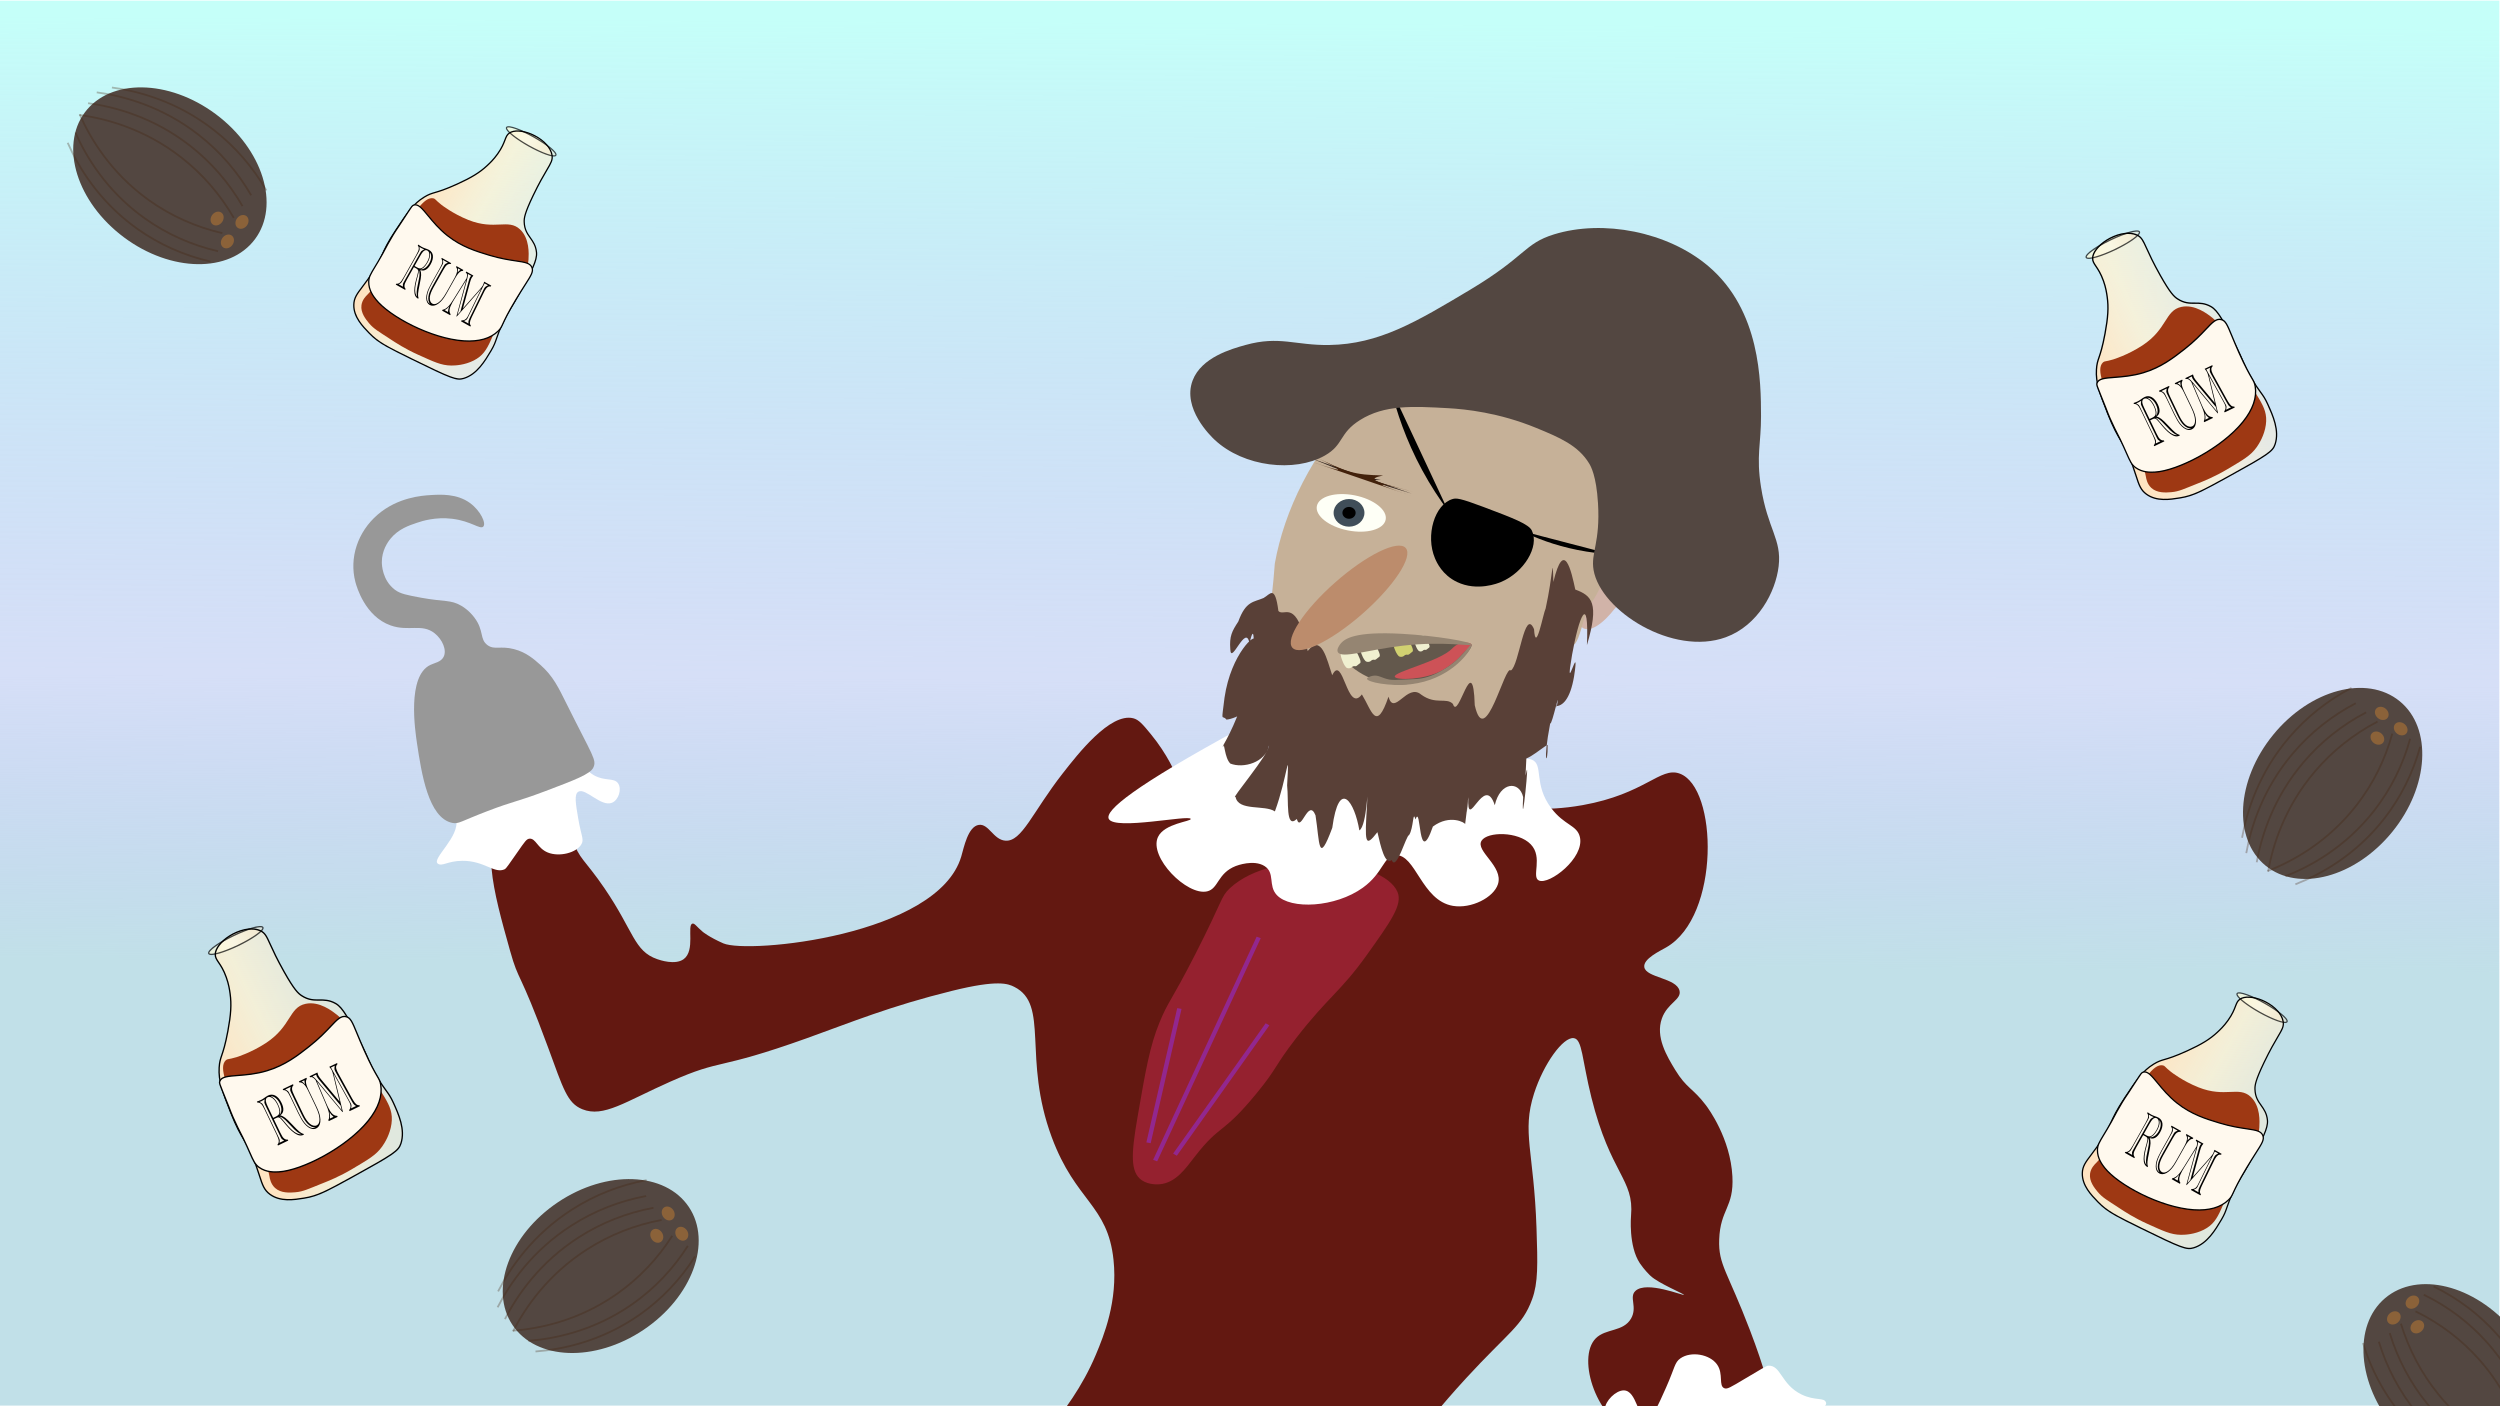 <?xml version="1.0" encoding="UTF-8"?><svg id="Layer_1" xmlns="http://www.w3.org/2000/svg" width="1920" height="1080" xmlns:xlink="http://www.w3.org/1999/xlink" viewBox="0 0 1920 1080"><defs><style>.cls-1{fill:none;}.cls-2{fill:url(#linear-gradient);}.cls-3{fill:#f0f0d0;}.cls-4{fill:#fff;}.cls-5{fill:#fff9ee;}.cls-6{fill:#fefff6;}.cls-7{fill:#989898;}.cls-8{fill:#95212f;}.cls-9{fill:#8b6239;}.cls-10{fill:#9e3813;}.cls-11{fill:#c2abd3;}.cls-12{fill:#92278e;}.cls-13{fill:#bc8c6c;}.cls-14{fill:#cd5257;}.cls-15{fill:#d1d171;}.cls-16{fill:#d1b3a8;}.cls-17{fill:#c6b198;}.cls-18{fill:#42210b;}.cls-19{fill:#404e59;}.cls-20{fill:#958572;}.cls-21{fill:#2d201b;}.cls-22{fill:#594037;}.cls-23{fill:#631811;}.cls-24{fill:#534741;}.cls-25{filter:url(#AI_Shadow_1-2);}.cls-26{filter:url(#AI_Shadow_1-4);}.cls-27{filter:url(#AI_Shadow_1-3);}.cls-28{filter:url(#AI_Shadow_1);}.cls-29{fill:url(#linear-gradient-8);}.cls-30{fill:url(#linear-gradient-9);}.cls-31{fill:url(#linear-gradient-3);}.cls-32{fill:url(#linear-gradient-4);}.cls-33{fill:url(#linear-gradient-2);}.cls-34{fill:url(#linear-gradient-6);}.cls-35{fill:url(#linear-gradient-7);}.cls-36{fill:url(#linear-gradient-5);}.cls-37{opacity:.3;}.cls-38{opacity:.5;}.cls-39{opacity:.7;}</style><linearGradient id="linear-gradient" x1="962.18" y1="16.78" x2="956.79" y2="1067.95" gradientUnits="userSpaceOnUse"><stop offset="0" stop-color="#c5fff9"/><stop offset=".48" stop-color="#adbfef" stop-opacity=".5"/><stop offset=".69" stop-color="#c1e0e8"/></linearGradient><linearGradient id="linear-gradient-2" x1="169.1" y1="228.62" x2="280.06" y2="228.62" gradientTransform="translate(275.54 -121.28) rotate(29.36)" gradientUnits="userSpaceOnUse"><stop offset="0" stop-color="#fff2bf"/><stop offset="0" stop-color="#ffe2bf"/><stop offset=".46" stop-color="#fff3d4" stop-opacity=".8"/><stop offset=".9" stop-color="#ffefd4" stop-opacity=".5"/></linearGradient><linearGradient id="linear-gradient-3" x1="206.41" y1="135.42" x2="249.81" y2="135.42" gradientTransform="translate(543.38 -119.53) rotate(90)" gradientUnits="userSpaceOnUse"><stop offset="0" stop-color="#fff2bf"/><stop offset="0" stop-color="#fffcd4"/><stop offset=".46" stop-color="#fffce9" stop-opacity=".8"/><stop offset=".9" stop-color="#ffe6bf" stop-opacity=".5"/></linearGradient><linearGradient id="linear-gradient-4" x1="1702.92" y1="330.85" x2="1818.73" y2="330.85" gradientTransform="translate(-69.07 741.17) rotate(-25.65)" xlink:href="#linear-gradient-2"/><linearGradient id="linear-gradient-5" x1="1741.86" y1="233.57" x2="1787.15" y2="233.57" gradientTransform="translate(-141.86 -45.67)" xlink:href="#linear-gradient-3"/><linearGradient id="linear-gradient-6" x1="180.63" y1="730.18" x2="298.44" y2="730.18" gradientTransform="translate(-311.43 258.61) rotate(-25.65)" xlink:href="#linear-gradient-2"/><linearGradient id="linear-gradient-7" x1="220.24" y1="631.21" x2="266.32" y2="631.21" gradientTransform="translate(-62.16 91.1)" xlink:href="#linear-gradient-3"/><linearGradient id="linear-gradient-8" x1="1625.98" y1="864.53" x2="1738.41" y2="864.53" gradientTransform="translate(645.54 -723.78) rotate(29.36)" xlink:href="#linear-gradient-2"/><linearGradient id="linear-gradient-9" x1="1663.78" y1="770.1" x2="1707.75" y2="770.1" gradientTransform="translate(2507.36 -911.87) rotate(90)" xlink:href="#linear-gradient-3"/><filter id="AI_Shadow_1"><feGaussianBlur in="SourceAlpha" result="blur" stdDeviation="2"/><feOffset dx="4" dy="4" in="blur" result="offsetBlurredAlpha"/><feMerge><feMergeNode in="offsetBlurredAlpha"/><feMergeNode in="SourceGraphic"/></feMerge></filter><filter id="AI_Shadow_1-2"><feGaussianBlur in="SourceAlpha" result="blur" stdDeviation="2"/><feOffset dx="4" dy="4" in="blur" result="offsetBlurredAlpha"/><feMerge><feMergeNode in="offsetBlurredAlpha"/><feMergeNode in="SourceGraphic"/></feMerge></filter><filter id="AI_Shadow_1-3"><feGaussianBlur in="SourceAlpha" result="blur" stdDeviation="2"/><feOffset dx="4" dy="4" in="blur" result="offsetBlurredAlpha"/><feMerge><feMergeNode in="offsetBlurredAlpha"/><feMergeNode in="SourceGraphic"/></feMerge></filter><filter id="AI_Shadow_1-4"><feGaussianBlur in="SourceAlpha" result="blur" stdDeviation="2"/><feOffset dx="4" dy="4" in="blur" result="offsetBlurredAlpha"/><feMerge><feMergeNode in="offsetBlurredAlpha"/><feMergeNode in="SourceGraphic"/></feMerge></filter></defs><rect class="cls-2" x="-.5" y=".5" width="1920" height="1079"/><g><path class="cls-33" d="M391.2,102.16c-3.7,2.51-2.52,6.89-9.03,16.04-3.07,4.32-6.01,7.09-8.09,9.03-5.23,4.87-11.19,8.79-23.06,14.18-17.48,7.94-17.92,5.5-25.21,9.96-8.33,5.09-12.84,11.87-21.85,25.43-12.65,19.04-9.09,20.33-20.63,36.67-7.4,10.49-11.46,13.63-11.6,20.63-.18,9.15,6.5,16.22,11.89,21.78,6.74,6.94,12.48,9.97,32.59,19.84,30.98,15.21,34.59,16.48,39.9,14.9,10.24-3.05,16.53-13.69,21.06-21.35,4.59-7.76,3.27-9.16,9.31-21.92,4.71-9.94,6-10.12,13.54-24.07,8.43-15.59,12.63-23.5,12.03-29.44-1.09-10.79-9.1-12.1-9.45-23.42-.09-2.82,.22-6.4,6.88-20.27,10.92-22.76,15.59-24.8,14.47-31.09-2.26-12.75-24.64-22.39-32.73-16.9Z"/><path class="cls-10" d="M339.05,157.32s8.63,6.81,20.63,11.6c20.55,8.21,30.58-1.22,39.68,7.23,7.48,6.95,6.77,18.96,6.52,23.28-.62,10.58-5.2,14.62-13.82,29.94-16.34,29.02-14.61,40.58-28.22,47.49-6.99,3.55-14.12,3.89-17.26,3.87-7.83-.05-13.63-3-25.5-8.31-9.87-4.42-17.21-9.23-21.78-12.25-8.26-5.46-12.19-7.49-15.9-11.96-2.5-3-6.58-8.05-5.8-13.82,.58-4.29,3.59-7.12,4.51-8.02,16.3-16.02,35.83-77.2,50.71-74.06,1.65,.35,1.23,1.06,6.23,5.01Z"/><g class="cls-39"><ellipse class="cls-31" cx="407.96" cy="108.57" rx="3.94" ry="21.7" transform="translate(113.32 410.91) rotate(-60.64)"/><path d="M405.79,112.44c-7.77-4.37-18.76-11.91-17.16-14.75s13.74,2.64,21.52,7.01,18.76,11.91,17.16,14.75-13.74-2.64-21.52-7.01Zm3.87-6.88c-11.45-6.44-19.47-8.64-20.17-7.39s5.34,6.96,16.79,13.4c11.45,6.44,19.47,8.64,20.17,7.39s-5.34-6.96-16.79-13.4Z"/></g><path d="M296.92,266.45c-6.09-3.43-9.74-6.18-13.66-10.22-5.16-5.31-12.22-12.59-12.03-22.13,.11-5.45,2.51-8.62,6.87-14.37,1.41-1.86,3.01-3.98,4.82-6.54,5.78-8.18,7.77-12.63,9.89-17.33,2.17-4.84,4.42-9.84,10.73-19.33,9.04-13.61,13.58-20.43,22-25.58,3.52-2.15,5.48-2.72,8.44-3.59,3.24-.95,7.69-2.24,16.82-6.39,11.09-5.04,17.31-8.86,22.93-14.09,1.96-1.83,4.92-4.58,8.03-8.95,3.29-4.63,4.61-8.06,5.57-10.57,.95-2.48,1.64-4.28,3.58-5.59h0c3.65-2.48,10.31-2.16,17.37,.82,6.59,2.79,14.77,8.75,16.13,16.41,.68,3.84-.71,6.2-4.07,11.9-2.48,4.21-5.88,9.97-10.44,19.48-6.46,13.48-6.92,17.17-6.83,20.04,.18,5.73,2.33,8.78,4.62,12,2.11,2.99,4.3,6.07,4.84,11.39,.63,6.21-3.89,14.56-12.09,29.72-3.47,6.42-5.64,9.96-7.39,12.81-2.09,3.42-3.61,5.89-6.14,11.23-2.9,6.12-4.1,9.64-5.07,12.46-1.04,3.03-1.86,5.43-4.26,9.49-4.61,7.79-10.92,18.46-21.34,21.57-5.55,1.66-9.31,.26-40.25-14.93-8.51-4.18-14.48-7.14-19.07-9.72Zm114.56-161.2c-1.21-.68-2.42-1.27-3.57-1.76-6.66-2.81-13.1-3.17-16.43-.91-1.68,1.14-2.29,2.73-3.21,5.13-.98,2.56-2.33,6.06-5.69,10.79-3.16,4.45-6.17,7.25-8.16,9.1-5.71,5.32-12,9.19-23.2,14.27-9.2,4.18-13.68,5.49-16.96,6.44-2.88,.84-4.79,1.4-8.2,3.48-8.24,5.03-12.73,11.8-21.69,25.27-6.27,9.43-8.5,14.4-10.66,19.2-2.13,4.75-4.15,9.23-9.98,17.49-1.82,2.58-3.43,4.7-4.84,6.56-4.23,5.59-6.57,8.66-6.67,13.79-.18,9.13,6.72,16.23,11.75,21.42,6.76,6.97,12.75,10.07,32.45,19.74,30.32,14.88,34.38,16.41,39.54,14.87,10.05-3,16.25-13.47,20.77-21.12,2.36-3.98,3.12-6.22,4.18-9.32,.97-2.85,2.19-6.39,5.11-12.57,2.56-5.4,4.08-7.88,6.19-11.33,1.74-2.84,3.9-6.37,7.36-12.76,8.11-14.99,12.57-23.24,11.98-29.15-.51-5.06-2.53-7.9-4.66-10.92-2.27-3.2-4.61-6.51-4.8-12.54-.09-3,.37-6.82,6.93-20.5,4.58-9.55,8.13-15.57,10.48-19.56,3.32-5.64,4.57-7.75,3.95-11.23-1.06-5.94-6.53-10.85-11.97-13.91Z"/><g><path class="cls-5" d="M317.85,157.46c6.09-1.81,11.33,12.12,25.76,23.53,10.87,8.6,22.24,12.04,32.02,15,20.39,6.17,30.47,3.44,32.91,9.47,1.73,4.28-2.39,8.02-12.39,24.71-11.62,19.39-9.57,20.19-13.54,24.07-21.8,21.32-80.11-6.61-93.98-24.3-1.73-2.21-5.55-7.09-5.44-13.52,.07-4.34,1.89-6.55,7.23-15.54,6.25-10.51,4.55-8.83,11.6-20.63,2.6-4.34,.06,.06,10.82-16.55,3.28-5.07,3.77-5.86,5.01-6.23Z"/><path d="M309.91,247.02c-9.57-5.38-17.47-11.42-21.67-16.78-1.7-2.16-5.66-7.23-5.55-13.83,.07-3.78,1.41-6.01,5.01-11.97,.68-1.12,1.44-2.38,2.29-3.81,2.99-5.03,4.13-7.21,5.34-9.52,1.28-2.44,2.59-4.96,6.27-11.11,1.16-1.93,1.31-2.16,2.04-3.23,.9-1.32,2.78-4.07,8.78-13.33l.27-.42c3.15-4.86,3.63-5.61,5.02-6.02h0c3.66-1.09,6.77,2.7,11.48,8.42,3.69,4.49,8.28,10.09,14.73,15.19,10.79,8.53,21.98,11.92,31.85,14.91,8.68,2.63,15.58,3.65,20.62,4.4,6.92,1.03,11.1,1.64,12.61,5.36,1.34,3.32-.5,6.21-5.44,13.94-1.87,2.93-4.2,6.57-6.99,11.21-6.1,10.18-8.44,15.25-9.84,18.28-1.26,2.74-1.84,3.99-3.78,5.89-6.02,5.88-15.05,8.47-26.83,7.7-14.8-.98-32.28-7.43-46.21-15.26Zm8.08-89.09h0c-1,.3-1.42,.91-4.47,5.61l-.27,.42c-6.01,9.27-7.89,12.03-8.8,13.35-.74,1.08-.87,1.27-2.01,3.18-3.66,6.13-4.97,8.63-6.24,11.06-1.16,2.22-2.36,4.51-5.36,9.57-.85,1.43-1.61,2.69-2.29,3.82-3.6,5.96-4.81,7.96-4.87,11.48-.11,6.26,3.57,10.95,5.34,13.2,10.2,13.01,42.44,30.04,67.17,31.67,11.5,.76,20.27-1.74,26.08-7.42,1.81-1.77,2.33-2.89,3.57-5.59,1.4-3.05,3.75-8.15,9.89-18.37,2.79-4.66,5.13-8.31,7-11.24,4.74-7.41,6.51-10.18,5.36-13.04-1.29-3.19-5.04-3.75-11.83-4.76-5.07-.75-12.02-1.78-20.76-4.43-9.96-3.01-21.24-6.42-32.18-15.08-6.53-5.16-11.16-10.8-14.88-15.33-4.45-5.42-7.39-9.01-10.43-8.11Z"/></g><g><path d="M317.85,205.18l-5.21,9.25c-.73,1.29-1.23,2.27-1.5,2.95-.28,.68-.44,1.32-.49,1.95-.07,1.05,.23,1.92,.89,2.6l-.39,.7-7.2-4.05,.39-.7c.97,.19,1.91-.1,2.83-.87,.69-.56,1.64-1.91,2.85-4.06l9.56-17c.77-1.37,1.29-2.38,1.56-3.04,.27-.66,.43-1.26,.47-1.81,.09-1-.17-1.85-.76-2.56l.39-.7c.1,.08,.19,.14,.27,.18l.93,.67c.38,.27,.83,.55,1.35,.85,.84,.47,1.63,.83,2.39,1.08l1.74,.62c.55,.19,1.07,.42,1.55,.69,.89,.5,1.59,1.13,2.09,1.88,.5,.76,.8,1.61,.9,2.55,.1,.95,0,1.99-.28,3.12s-.78,2.31-1.46,3.52c-1.14,2.03-2.38,3.41-3.71,4.15-1.33,.74-2.74,.82-4.22,.25,.47,1.14,.68,2.44,.62,3.92-.06,1.48-.42,3.74-1.07,6.79-.72,3.43-1.14,5.86-1.26,7.3s.01,2.58,.39,3.42l-.35,.63c-.81-.49-1.42-1.04-1.85-1.63-.43-.6-.73-1.4-.91-2.41-.22-1.29-.22-2.86-.01-4.72,.21-1.86,.62-3.89,1.24-6.09l.81-2.84c.37-1.33,.6-2.33,.68-2.98,.08-.66,.02-1.17-.17-1.53-.19-.37-.55-.69-1.07-.99l-1.97-1.11Zm-11.67,13.15l3.31,1.86-.08-.9c-.05-.52-.04-.91,.01-1.18s.21-.62,.46-1.07c.14-.24,.22-.4,.27-.49,.04-.08,.09-.17,.14-.26l.22-.38,11.84-21.05,.22-.38c.05-.09,.1-.18,.16-.27,.06-.09,.14-.24,.27-.47,.24-.42,.45-.72,.64-.91s.49-.39,.89-.59l.14-.07,1.18-.61-.43-.18c-.74-.3-1.38-.6-1.93-.91-.34-.19-.79-.47-1.35-.85l.12,1.19c.06,.47,.06,.85,0,1.14-.06,.29-.22,.66-.48,1.11-.14,.26-.27,.51-.41,.75l-.22,.38-11.84,21.05-.22,.38c-.13,.24-.28,.49-.43,.74-.26,.47-.49,.79-.68,.97-.19,.18-.52,.38-1,.61l-.81,.4Zm12.18-14.05l2.03,1.14c1.17,.66,2.16,.87,2.97,.63,.72-.21,1.49-.73,2.3-1.56,.81-.84,1.58-1.89,2.3-3.17s1.26-2.59,1.54-3.81,.32-2.28,.1-3.16c-.22-.89-.68-1.53-1.39-1.92-1.04-.59-2.11-.34-3.2,.75-.62,.62-1.37,1.72-2.26,3.3l-4.39,7.81Zm1.97,23.55c-.15-.66-.26-1.24-.3-1.74-.05-.5-.06-1.17-.02-2,.08-1.06,.18-1.96,.3-2.7s.4-2.1,.83-4.07c.42-1.88,.71-3.42,.88-4.63,.17-1.21,.23-2.22,.17-3.05-.06-.82-.21-1.56-.47-2.22-.05,.78-.14,1.53-.28,2.24-.08,.39-.28,1.19-.61,2.41-.09,.36-.19,.71-.28,1.06-.09,.34-.19,.7-.3,1.07-.96,3.59-1.43,6.46-1.42,8.61,.01,2.15,.51,3.82,1.48,5Zm2.39-20.97c.63,.06,1.28,0,1.93-.19s1.27-.47,1.85-.86c.57-.39,1.13-.88,1.67-1.49,.54-.61,1.01-1.29,1.44-2.04,.92-1.64,1.43-3.23,1.52-4.77,.09-1.55-.24-2.76-1.01-3.65,.17,.71,.22,1.47,.15,2.28-.07,.81-.26,1.67-.57,2.57s-.73,1.83-1.26,2.77c-.92,1.64-1.84,2.88-2.75,3.75s-1.9,1.41-2.96,1.64Z"/><path d="M346.52,202.07l-.39,.7c-1.03-.22-2.01,.04-2.94,.78-.44,.36-.87,.84-1.29,1.44s-.95,1.47-1.6,2.63l-6.99,12.43-.44,.79c-1.66,2.98-2.59,5.49-2.77,7.54-.1,1.11,.02,2.09,.36,2.94,.34,.85,.84,1.47,1.51,1.84,.98,.55,2.1,.54,3.36-.03s2.57-1.65,3.93-3.21c1.08-1.25,2.32-3.12,3.72-5.61l5.89-10.47c1.44-2.55,2.17-4.55,2.21-5.99,.03-1.21-.26-2.13-.87-2.77l.39-.7,5.26,2.96-.39,.7c-.66-.01-1.29,.16-1.9,.53s-1.23,.96-1.87,1.77c-.63,.81-1.33,1.88-2.08,3.22l-6.18,10.99c-1.03,1.83-1.91,3.27-2.65,4.32-.74,1.05-1.49,1.96-2.26,2.73-1.02,1.01-2.03,1.79-3.03,2.33-1.01,.54-1.98,.83-2.92,.88-.94,.05-1.81-.16-2.61-.61-.85-.48-1.5-1.16-1.94-2.05-.44-.89-.67-1.95-.68-3.17-.02-1.22,.18-2.58,.6-4.06,.57-2,1.77-4.64,3.62-7.92l6.09-10.83c.73-1.29,1.23-2.28,1.52-2.95s.46-1.31,.51-1.89c.1-1.05-.16-1.91-.76-2.56l.39-.7,7.2,4.05Zm-6.35-2.44l.16,1.33c.06,.43,.07,.8,0,1.11s-.22,.69-.48,1.14c-.24,.42-.37,.67-.41,.75l-.22,.38-7.08,12.59c-.6,1.07-1.28,2.39-2.06,3.97-1.46,3.01-2.18,5.63-2.15,7.86,.03,2.23,.8,3.78,2.31,4.65-1.17-1.51-1.56-3.5-1.17-5.99,.17-1.13,.52-2.34,1.06-3.63,.54-1.29,1.36-2.91,2.46-4.86l7.83-13.92,.22-.38,.42-.74c.26-.45,.5-.77,.72-.98s.54-.41,.96-.59l1.22-.56-3.8-2.14Zm13.45,7.57l-1.99-1.12c.11,.5,.15,.97,.12,1.43-.03,.46-.13,1.03-.32,1.72,.75-.86,1.48-1.54,2.19-2.03Z"/><path d="M350.79,243.12l-.27-.15,7.59-27.95-9.24,14.87c-.51,.82-.98,1.6-1.4,2.35-1.23,2.19-1.96,4.01-2.18,5.44-.22,1.44,.05,2.67,.8,3.68l-.39,.7-6.18-3.48,.39-.7c.77-.08,1.59-.4,2.45-.95,.87-.55,1.71-1.29,2.52-2.21,.89-1.02,2.1-2.76,3.63-5.22l9.84-15.83c.31-1.23,.42-2.18,.31-2.85-.11-.67-.43-1.19-.97-1.55l.39-.7,5.48,3.08c-.12,.13-.19,.22-.22,.26-.53,.61-.91,1.11-1.13,1.5-.41,.72-.85,1.95-1.32,3.7l-5.35,19.76,13.08-14.78c1.05-1.19,1.77-2.14,2.16-2.84s.76-1.7,1.05-2.93l5.45,3.06-.39,.7c-.87-.21-1.67-.08-2.38,.39-.71,.48-1.44,1.36-2.16,2.65-.23,.41-.43,.79-.61,1.17l-.28,.58-8.45,17.24c-.11,.23-.21,.44-.29,.61-.08,.17-.31,.66-.69,1.48-.71,1.52-1.09,2.73-1.15,3.62-.06,.89,.19,1.66,.76,2.29l-.39,.7-7.2-4.05,.39-.7c1.01,.06,1.88-.13,2.62-.56,.73-.43,1.37-1.13,1.92-2.1,.21-.37,.53-1.01,.96-1.89l9.71-19.85-18.87,21.46Zm-6.76-3.51c.08-.98,.19-1.76,.34-2.34s.41-1.28,.78-2.09c-.69,.8-1.29,1.41-1.82,1.82-.52,.42-1.15,.8-1.89,1.16l2.58,1.45Zm7.33,2.11l2.27-2.58,6.39-23.55c.34-1.21,.65-2.05,.92-2.54s.57-.87,.93-1.23l-2.6-1.46c.08,.84,.04,1.66-.13,2.45-.19,1.02-.43,2-.7,2.96l-7.09,25.95Zm4.95,4.8l3.48,1.96-.06-1.28c-.03-.55,.3-1.52,.97-2.92l10.85-22.2c.2-.4,.35-.67,.43-.82,.19-.34,.4-.62,.61-.83,.21-.21,.55-.43,.99-.67l1.22-.65-2.63-1.48-12.54,25.64-.23,.52c-.19,.37-.33,.64-.43,.82-.21,.37-.41,.65-.6,.82-.19,.17-.51,.36-.96,.59l-1.09,.51Z"/></g></g><g><path class="cls-32" d="M1607.14,198.39c-.07,4.67,4.39,6.28,8.32,17.32,1.85,5.21,2.46,9.38,2.87,12.32,1.03,7.38,.82,14.83-1.68,28.21-3.68,19.7-6.02,18.61-6.58,27.52-.64,10.17,2.47,18.08,8.67,33.9,8.71,22.21,11.94,19.94,19.01,39.59,4.53,12.61,4.79,17.96,10.69,22.27,7.71,5.63,17.76,4.15,25.74,2.87,9.97-1.61,16-4.71,36.47-15.99,31.55-17.39,34.8-19.71,36.62-25.2,3.51-10.58-1.81-22.32-5.65-30.78-3.89-8.57-5.87-8.28-13.17-21.08-5.68-9.97-5.07-11.19-12.48-25.98-8.28-16.54-12.53-24.87-17.97-27.91-9.88-5.53-15.8,.54-25.69-5.93-2.47-1.62-5.34-4.02-13.22-18.01-12.93-22.96-11.87-28.17-17.92-30.98-12.26-5.7-33.9,7.67-34.05,17.87Z"/><path class="cls-10" d="M1623.08,275.99s10.99-3.3,22.27-10.69c19.32-12.66,17.26-26.88,29.94-29.6,10.42-2.23,20.26,5.56,23.81,8.36,8.68,6.87,9.39,13.2,17.33,29.74,15.03,31.34,25.96,36.78,23.72,52.56-1.15,8.09-5.13,14.4-7.03,17.08-4.73,6.66-10.72,9.86-22.37,16.83-9.69,5.8-18.19,9.19-23.51,11.29-9.61,3.79-13.7,5.94-19.75,6.44-4.06,.34-10.83,.81-15.29-3.31-3.32-3.06-3.94-7.34-4.16-8.66-3.94-23.52-44.56-76.85-32.98-87.69,1.29-1.21,1.64-.41,8.02-2.33Z"/><g class="cls-39"><ellipse class="cls-36" cx="1622.65" cy="187.9" rx="22.65" ry="4.12" transform="translate(78.57 720.93) rotate(-25.65)"/><path d="M1624.65,192.07c-8.39,4.03-21.41,8.91-22.88,5.85s10.48-10.17,18.87-14.2,21.41-8.91,22.88-5.85c1.47,3.06-10.48,10.17-18.87,14.2Zm-3.56-7.42c-12.36,5.94-19.04,11.47-18.39,12.83s9.15-.4,21.51-6.33c12.36-5.94,19.04-11.47,18.39-12.83-.65-1.36-9.15,.4-21.51,6.33Z"/></g><path d="M1691.18,377.34c-6.58,3.16-11.11,4.63-16.92,5.56-7.63,1.23-18.08,2.91-26.12-2.96-4.59-3.35-5.86-7.3-8.17-14.47-.75-2.32-1.6-4.96-2.7-8.04-3.54-9.84-6.14-14.2-8.9-18.83-2.83-4.75-5.76-9.67-10.11-20.75-6.22-15.87-9.34-23.84-8.7-34.12,.27-4.3,.95-6.32,1.98-9.37,1.13-3.34,2.68-7.92,4.6-18.21,2.33-12.5,2.79-20.1,1.67-28.05-.39-2.77-.97-6.95-2.85-12.22-1.99-5.58-4.14-8.77-5.71-11.09-1.55-2.3-2.68-3.97-2.64-6.41h0c.07-4.6,4.32-10.11,11.1-14.36,6.33-3.97,16.32-7.39,23.68-3.97,3.69,1.71,4.87,4.32,7.74,10.61,2.12,4.64,5.01,11,10.41,20.59,7.65,13.59,10.54,16.19,13.05,17.83,5.01,3.28,8.9,3.26,13.02,3.24,3.82-.02,7.77-.04,12.63,2.68,5.69,3.18,10.12,12.04,18.18,28.13,3.41,6.81,5.14,10.79,6.53,13.98,1.67,3.83,2.87,6.61,5.93,11.97,3.5,6.14,5.79,9.28,7.62,11.79,1.97,2.7,3.53,4.84,5.57,9.33,3.9,8.61,9.25,20.39,5.67,31.16-1.9,5.73-5.35,8.12-36.86,25.48-8.67,4.78-14.77,8.11-19.72,10.49Zm-69.27-194.44c-1.31,.63-2.53,1.31-3.64,2-6.39,4.01-10.55,9.31-10.61,13.5-.03,2.12,.96,3.59,2.46,5.82,1.6,2.37,3.79,5.62,5.82,11.32,1.91,5.37,2.5,9.61,2.9,12.43,1.13,8.07,.67,15.76-1.68,28.38-1.94,10.37-3.5,14.99-4.64,18.36-1.01,2.97-1.67,4.94-1.93,9.1-.63,10.05,2.47,17.95,8.63,33.67,4.31,11.01,7.22,15.89,10.04,20.6,2.78,4.67,5.41,9.08,8.98,19.01,1.11,3.1,1.97,5.74,2.71,8.07,2.24,6.97,3.48,10.8,7.8,13.96,7.7,5.62,17.9,3.97,25.35,2.77,10.01-1.61,16.24-4.87,36.31-15.93,30.87-17.02,34.61-19.58,36.38-24.91,3.45-10.39-1.8-21.96-5.63-30.4-1.99-4.4-3.45-6.39-5.46-9.15-1.85-2.54-4.16-5.7-7.69-11.89-3.09-5.42-4.3-8.21-5.98-12.07-1.39-3.18-3.11-7.15-6.51-13.93-7.96-15.9-12.35-24.66-17.76-27.69-4.63-2.59-8.27-2.57-12.12-2.55-4.09,.02-8.33,.05-13.59-3.4-2.62-1.72-5.62-4.4-13.38-18.19-5.42-9.63-8.45-16.27-10.45-20.67-2.83-6.22-3.89-8.55-7.24-10.1-5.71-2.66-13.19-.91-19.06,1.91Z"/><g><path class="cls-5" d="M1610.52,294.21c2.1-6.29,17.14-2.44,35.53-7.94,13.86-4.15,23.61-11.81,31.99-18.4,17.48-13.74,21.17-23.99,27.79-22.47,4.7,1.08,5.43,6.84,13.71,25.39,9.62,21.54,11.53,20.27,12.48,25.98,5.18,31.41-53.61,64.54-77.03,65.81-2.92,.16-9.39,.51-14.82-3.44-3.67-2.66-4.47-5.54-8.96-15.49-5.25-11.63-4.82-9.18-10.69-22.27-2.16-4.82,.09-.01-7.67-19.15-2.37-5.84-2.76-6.73-2.33-8.02Z"/><path d="M1682.34,354.6c-10.33,4.96-20.22,8.1-27.32,8.48-2.86,.16-9.57,.52-15.15-3.54-3.19-2.32-4.29-4.81-7.24-11.45-.55-1.25-1.18-2.66-1.89-4.24-2.51-5.57-3.7-7.85-4.95-10.26-1.32-2.55-2.69-5.18-5.75-12.01-.96-2.14-1.06-2.41-1.54-3.68-.59-1.56-1.82-4.82-6.14-15.49l-.2-.48c-2.27-5.6-2.62-6.46-2.14-7.89h0c1.26-3.79,6.36-4.18,14.07-4.77,6.05-.46,13.58-1.04,21.8-3.5,13.76-4.12,23.35-11.66,31.81-18.31,7.44-5.85,12.45-11.14,16.1-15,5.02-5.3,8.05-8.51,12.13-7.57,3.65,.84,5.01,4.15,8.66,12.99,1.38,3.35,3.1,7.53,5.41,12.69,5.05,11.31,7.99,16.34,9.74,19.35,1.59,2.72,2.31,3.96,2.77,6.76,1.43,8.67-1.76,17.94-9.48,27.55-9.69,12.07-25.67,23.16-40.71,30.38Zm-71.34-60.23h0c-.34,1.03-.08,1.76,2.12,7.18l.19,.48c4.33,10.69,5.56,13.95,6.15,15.52,.48,1.27,.57,1.5,1.51,3.62,3.05,6.8,4.41,9.42,5.72,11.96,1.2,2.32,2.45,4.72,4.97,10.31,.72,1.59,1.34,2.99,1.89,4.25,2.94,6.64,3.93,8.88,6.9,11.04,5.28,3.84,11.5,3.5,14.49,3.34,17.23-.94,51.09-18.31,67.28-38.48,7.53-9.38,10.65-18.37,9.27-26.74-.43-2.61-1.08-3.72-2.64-6.4-1.76-3.02-4.72-8.09-9.79-19.45-2.31-5.17-4.03-9.35-5.42-12.71-3.5-8.49-4.81-11.66-7.94-12.38-3.5-.81-6.22,2.06-11.15,7.27-3.68,3.89-8.71,9.21-16.21,15.1-8.54,6.71-18.21,14.32-32.16,18.49-8.32,2.49-15.92,3.08-22.02,3.55-7.3,.56-12.13,.93-13.17,4.07Z"/></g><g><path d="M1651.32,322.77l4.8,9.99c.67,1.39,1.21,2.41,1.62,3.05,.41,.64,.87,1.17,1.37,1.59,.86,.68,1.78,.95,2.76,.8l.36,.75-7.77,3.73-.36-.75c.74-.71,1.06-1.69,.95-2.94-.06-.93-.65-2.55-1.76-4.87l-8.81-18.35c-.71-1.47-1.26-2.52-1.66-3.15-.4-.62-.82-1.12-1.27-1.48-.8-.67-1.69-.96-2.65-.88l-.36-.75c.12-.04,.23-.08,.32-.12l1.13-.39c.46-.16,.97-.38,1.54-.65,.9-.43,1.69-.9,2.35-1.4l1.57-1.11c.49-.36,1-.66,1.52-.91,.96-.46,1.91-.68,2.86-.66,.94,.03,1.85,.28,2.72,.76,.87,.48,1.7,1.18,2.5,2.11s1.51,2.04,2.14,3.36c1.05,2.19,1.49,4.07,1.33,5.66-.17,1.58-.94,2.84-2.31,3.76,1.25,.27,2.5,.88,3.72,1.82,1.23,.94,2.95,2.6,5.17,4.98,2.5,2.67,4.32,4.48,5.49,5.44s2.21,1.53,3.16,1.72l.33,.68c-.9,.39-1.74,.6-2.5,.6-.76,0-1.63-.21-2.61-.66-1.23-.58-2.58-1.52-4.04-2.81-1.46-1.29-2.95-2.86-4.47-4.7l-1.94-2.39c-.92-1.12-1.63-1.9-2.14-2.37-.51-.46-.98-.72-1.41-.77-.43-.05-.92,.05-1.48,.32l-2.13,1.02Zm4.25,17.85l3.57-1.71-.82-.48c-.47-.27-.8-.51-1-.72s-.41-.55-.64-1.04c-.12-.26-.21-.43-.26-.52-.05-.09-.09-.18-.14-.28l-.2-.41-10.91-22.73-.2-.41c-.05-.1-.09-.2-.13-.29-.04-.1-.12-.27-.24-.51-.22-.45-.35-.82-.4-1.09s-.04-.65,.03-1.12l.03-.16,.18-1.37-.42,.26c-.7,.45-1.34,.82-1.93,1.11-.37,.18-.88,.39-1.54,.65l1.09,.61c.44,.23,.76,.46,.98,.68,.21,.23,.43,.59,.66,1.07,.14,.27,.27,.54,.4,.8l.2,.41,10.91,22.73,.2,.41c.12,.26,.25,.53,.37,.81,.24,.5,.38,.89,.42,1.16,.04,.27,.01,.68-.08,1.22l-.14,.93Zm-4.72-18.82l2.19-1.05c1.26-.61,2.04-1.33,2.32-2.16,.26-.74,.27-1.71,.04-2.91-.23-1.2-.67-2.48-1.34-3.86s-1.46-2.63-2.34-3.6-1.76-1.63-2.65-1.97c-.89-.34-1.71-.33-2.47,.04-1.12,.54-1.55,1.6-1.27,3.18,.16,.9,.65,2.2,1.47,3.9l4.05,8.43Zm21.31,12.41c-.66-.26-1.21-.52-1.67-.78-.46-.26-1.03-.65-1.72-1.18-.86-.7-1.57-1.33-2.13-1.88s-1.55-1.6-2.98-3.15c-1.35-1.48-2.5-2.66-3.43-3.53-.93-.87-1.77-1.52-2.5-1.97-.74-.44-1.46-.75-2.18-.93,.64,.51,1.23,1.04,1.75,1.58,.29,.3,.85,.96,1.7,1.97,.25,.3,.5,.59,.74,.87,.24,.28,.49,.58,.74,.9,2.5,2.97,4.67,5.09,6.52,6.37,1.85,1.28,3.57,1.85,5.16,1.72Zm-16.5-14.6c.43-.51,.76-1.09,1-1.76s.36-1.37,.37-2.09c.01-.72-.08-1.5-.28-2.32-.2-.82-.49-1.64-.88-2.45-.85-1.77-1.9-3.15-3.17-4.16-1.27-1.01-2.51-1.45-3.73-1.32,.71,.28,1.38,.69,2.04,1.24,.65,.54,1.27,1.22,1.86,2.02s1.13,1.72,1.62,2.74c.85,1.77,1.37,3.3,1.56,4.59s.07,2.47-.37,3.51Z"/><path d="M1665.81,296.39l.36,.75c-.8,.74-1.17,1.74-1.1,2.98,.05,.6,.2,1.25,.45,1.97s.69,1.69,1.29,2.94l6.44,13.42,.41,.85c1.55,3.2,3.15,5.5,4.79,6.88,.89,.75,1.8,1.23,2.73,1.45,.93,.22,1.76,.16,2.48-.19,1.06-.51,1.72-1.47,1.99-2.9s.13-3.18-.4-5.28c-.42-1.67-1.28-3.85-2.57-6.54l-5.43-11.3c-1.32-2.75-2.59-4.58-3.8-5.47-1.01-.75-1.98-1.06-2.89-.91l-.36-.75,5.68-2.73,.36,.75c-.41,.55-.63,1.2-.68,1.94s.08,1.63,.39,2.65c.31,1.03,.82,2.26,1.51,3.7l5.7,11.86c.95,1.98,1.65,3.59,2.11,4.85,.45,1.26,.78,2.45,.98,3.57,.26,1.47,.31,2.8,.18,3.98-.14,1.18-.47,2.19-.99,3.02-.52,.83-1.22,1.45-2.08,1.87-.92,.44-1.89,.58-2.91,.43-1.02-.16-2.06-.59-3.12-1.31-1.06-.72-2.1-1.7-3.11-2.95-1.37-1.68-2.9-4.29-4.61-7.84l-5.61-11.69c-.67-1.39-1.21-2.42-1.62-3.07s-.85-1.17-1.32-1.57c-.84-.71-1.73-1.01-2.65-.88l-.36-.75,7.77-3.73Zm-5.89,3.96l1.24,.66c.41,.2,.73,.42,.95,.67s.46,.6,.69,1.09c.22,.45,.35,.72,.4,.8l.2,.41,6.52,13.59c.55,1.15,1.27,2.53,2.17,4.13,1.7,3.05,3.51,5.23,5.44,6.54,1.93,1.31,3.71,1.58,5.36,.81-1.99,.1-3.93-.76-5.83-2.59-.87-.82-1.69-1.85-2.46-3.08-.78-1.23-1.67-2.9-2.68-5.01l-7.21-15.02-.2-.41-.39-.8c-.23-.49-.36-.89-.41-1.21s-.02-.71,.08-1.17l.26-1.38-4.11,1.97Zm14.52-6.97l-2.15,1.03c.49,.21,.92,.46,1.3,.75,.38,.3,.8,.73,1.28,1.3-.29-1.16-.43-2.19-.43-3.08Z"/><path d="M1703.47,317.31l-.29,.14-19.36-23.22,7.18,16.8c.39,.93,.79,1.8,1.18,2.6,1.14,2.37,2.25,4.07,3.35,5.12,1.1,1.05,2.31,1.55,3.63,1.52l.36,.75-6.67,3.2-.36-.75c.39-.71,.61-1.6,.66-2.66,.05-1.07-.08-2.23-.38-3.48-.34-1.37-1.1-3.45-2.29-6.23l-7.65-17.89c-.86-1-1.61-1.66-2.25-1.97-.64-.31-1.28-.34-1.91-.1l-.36-.75,5.92-2.84c.04,.18,.08,.29,.09,.35,.2,.82,.41,1.44,.61,1.86,.37,.78,1.17,1.89,2.37,3.35l13.69,16.4-4.81-20.03c-.39-1.61-.77-2.79-1.14-3.55s-1-1.66-1.88-2.66l5.88-2.82,.36,.75c-.71,.62-1.07,1.38-1.09,2.27-.02,.9,.3,2.04,.97,3.44,.21,.44,.42,.84,.63,1.22l.33,.59,9.69,17.54c.13,.23,.25,.44,.35,.61,.1,.17,.38,.66,.85,1.48,.88,1.51,1.68,2.56,2.41,3.15,.73,.59,1.53,.83,2.41,.72l.36,.75-7.77,3.73-.36-.75c.65-.83,1.02-1.69,1.09-2.57,.07-.88-.14-1.85-.65-2.9-.19-.4-.54-1.06-1.04-1.95l-11.16-20.18,7.06,28.98Zm-7.04,3.68c-.8-.65-1.39-1.22-1.8-1.69s-.84-1.12-1.32-1.92c.27,1.07,.43,1.95,.47,2.64,.04,.7,0,1.47-.14,2.31l2.79-1.34Zm6.18-5l-.85-3.48-16.31-19.57c-.83-1.02-1.37-1.78-1.62-2.3s-.41-1.01-.49-1.53l-2.81,1.35c.77,.43,1.44,.95,2.02,1.57,.75,.78,1.46,1.56,2.11,2.37l17.95,21.59Zm7.06-1.36l3.75-1.8-1.13-.72c-.49-.3-1.13-1.16-1.92-2.58l-12.49-22.57c-.22-.41-.37-.7-.44-.86-.18-.37-.29-.71-.34-1.02-.05-.31-.04-.72,.02-1.25l.17-1.43-2.83,1.36,14.41,26.07,.3,.51c.2,.38,.35,.67,.45,.86,.19,.4,.31,.74,.34,1,.03,.26,0,.66-.08,1.17l-.22,1.24Z"/></g></g><g><path class="cls-34" d="M165.34,732.99c-.07,4.75,4.46,6.39,8.46,17.62,1.89,5.3,2.5,9.55,2.92,12.54,1.05,7.51,.83,15.09-1.71,28.7-3.74,20.04-6.13,18.93-6.69,27.99-.65,10.35,2.51,18.39,8.82,34.49,8.86,22.6,12.15,20.29,19.34,40.27,4.61,12.82,4.87,18.27,10.88,22.65,7.84,5.73,18.06,4.22,26.18,2.92,10.14-1.63,16.27-4.79,37.1-16.27,32.09-17.69,35.4-20.05,37.25-25.63,3.58-10.76-1.84-22.71-5.74-31.32-3.95-8.72-5.97-8.42-13.4-21.45-5.78-10.15-5.16-11.38-12.69-26.43-8.42-16.82-12.75-25.3-18.28-28.39-10.05-5.63-16.07,.55-26.13-6.04-2.51-1.64-5.43-4.09-13.45-18.32-13.15-23.36-12.08-28.66-18.23-31.51-12.47-5.79-34.48,7.8-34.64,18.18Z"/><path class="cls-10" d="M181.56,811.93s11.18-3.36,22.65-10.88c19.66-12.88,17.56-27.35,30.46-30.11,10.6-2.27,20.61,5.65,24.22,8.5,8.83,6.98,9.56,13.42,17.63,30.26,15.29,31.89,26.4,37.42,24.13,53.46-1.17,8.23-5.21,14.65-7.15,17.37-4.82,6.78-10.91,10.03-22.75,17.12-9.85,5.9-18.51,9.35-23.91,11.48-9.78,3.86-13.94,6.04-20.09,6.55-4.13,.34-11.01,.82-15.56-3.37-3.38-3.12-4-7.46-4.23-8.81-4.01-23.93-45.33-78.17-33.55-89.21,1.31-1.23,1.67-.42,8.16-2.37Z"/><g class="cls-39"><ellipse class="cls-35" cx="181.12" cy="722.31" rx="23.04" ry="4.19" transform="translate(-294.82 149.58) rotate(-25.65)"/><path d="M183.16,726.56c-8.54,4.1-21.78,9.07-23.28,5.95-1.5-3.12,10.66-10.35,19.2-14.45s21.78-9.07,23.28-5.95c1.5,3.12-10.66,10.35-19.2,14.45Zm-3.63-7.55c-12.57,6.04-19.37,11.67-18.71,13.05s9.31-.4,21.88-6.44c12.57-6.04,19.37-11.67,18.71-13.05s-9.31,.4-21.88,6.44Z"/></g><path d="M250.83,915.02c-6.69,3.21-11.3,4.71-17.21,5.66-7.76,1.25-18.39,2.96-26.57-3.01-4.67-3.41-5.97-7.43-8.31-14.72-.76-2.36-1.62-5.04-2.75-8.18-3.6-10.01-6.25-14.45-9.05-19.15-2.88-4.84-5.86-9.84-10.28-21.11-6.33-16.15-9.51-24.25-8.85-34.71,.27-4.38,.97-6.43,2.02-9.53,1.15-3.4,2.73-8.05,4.68-18.53,2.37-12.71,2.83-20.45,1.7-28.53-.39-2.82-.99-7.08-2.9-12.43-2.02-5.68-4.21-8.92-5.81-11.28-1.58-2.34-2.72-4.03-2.69-6.52h0c.07-4.68,4.4-10.28,11.29-14.61,6.44-4.04,16.6-7.52,24.09-4.04,3.75,1.74,4.96,4.39,7.87,10.79,2.15,4.72,5.1,11.19,10.59,20.94,7.79,13.83,10.72,16.47,13.28,18.14,5.09,3.34,9.06,3.32,13.25,3.29,3.88-.02,7.9-.04,12.85,2.73,5.78,3.24,10.3,12.25,18.49,28.62,3.47,6.93,5.23,10.97,6.64,14.22,1.7,3.9,2.92,6.72,6.03,12.18,3.56,6.25,5.89,9.44,7.76,12,2.01,2.75,3.59,4.92,5.66,9.49,3.97,8.76,9.41,20.74,5.76,31.7-1.94,5.83-5.44,8.26-37.5,25.93-8.82,4.86-15.03,8.25-20.06,10.67Zm-70.47-197.8c-1.33,.64-2.58,1.33-3.71,2.04-6.5,4.08-10.73,9.47-10.8,13.74-.03,2.16,.98,3.66,2.51,5.92,1.63,2.41,3.86,5.71,5.92,11.52,1.94,5.46,2.55,9.78,2.95,12.64,1.15,8.21,.68,16.03-1.71,28.87-1.97,10.55-3.56,15.24-4.72,18.67-1.02,3.02-1.7,5.02-1.96,9.26-.64,10.23,2.51,18.26,8.78,34.26,4.39,11.2,7.35,16.16,10.21,20.96,2.83,4.75,5.51,9.23,9.14,19.33,1.13,3.15,2,5.84,2.76,8.21,2.28,7.09,3.54,10.99,7.93,14.2,7.83,5.72,18.21,4.04,25.79,2.82,10.18-1.64,16.52-4.96,36.93-16.21,31.4-17.31,35.21-19.92,37.01-25.34,3.51-10.57-1.83-22.34-5.72-30.93-2.03-4.47-3.51-6.5-5.56-9.31-1.88-2.58-4.23-5.8-7.82-12.1-3.14-5.51-4.38-8.35-6.09-12.28-1.41-3.24-3.16-7.27-6.62-14.17-8.1-16.18-12.56-25.09-18.07-28.17-4.71-2.63-8.41-2.62-12.33-2.59-4.16,.02-8.47,.05-13.83-3.46-2.67-1.75-5.71-4.47-13.61-18.51-5.52-9.8-8.6-16.55-10.63-21.02-2.88-6.33-3.96-8.69-7.36-10.27-5.81-2.7-13.41-.93-19.39,1.94Z"/><g><path class="cls-5" d="M168.77,830.46c2.13-6.4,17.44-2.48,36.15-8.08,14.1-4.22,24.01-12.02,32.54-18.72,17.78-13.98,21.54-24.41,28.27-22.86,4.78,1.1,5.53,6.96,13.95,25.83,9.79,21.91,11.73,20.62,12.69,26.43,5.27,31.95-54.53,65.66-78.36,66.95-2.97,.16-9.55,.52-15.07-3.5-3.73-2.71-4.55-5.64-9.12-15.76-5.34-11.83-4.91-9.34-10.88-22.65-2.2-4.9,.09-.01-7.81-19.48-2.41-5.94-2.8-6.85-2.37-8.16Z"/><path d="M241.84,891.9c-10.51,5.05-20.57,8.24-27.79,8.63-2.91,.16-9.73,.53-15.41-3.6-3.25-2.36-4.37-4.89-7.36-11.65-.56-1.28-1.2-2.7-1.92-4.31-2.56-5.66-3.76-7.98-5.03-10.44-1.34-2.59-2.73-5.27-5.85-12.22-.98-2.18-1.08-2.45-1.56-3.74-.6-1.59-1.85-4.9-6.25-15.76l-.2-.49c-2.31-5.7-2.67-6.57-2.18-8.03h0c1.28-3.85,6.47-4.25,14.32-4.85,6.16-.47,13.82-1.06,22.18-3.56,14-4.19,23.75-11.86,32.36-18.63,7.57-5.95,12.66-11.33,16.38-15.26,5.11-5.4,8.19-8.66,12.34-7.7,3.71,.85,5.1,4.22,8.81,13.22,1.41,3.41,3.16,7.66,5.5,12.91,5.14,11.51,8.13,16.63,9.91,19.68,1.61,2.77,2.35,4.03,2.82,6.87,1.45,8.82-1.79,18.25-9.64,28.03-9.86,12.28-26.12,23.56-41.41,30.9Zm-72.57-61.27h0c-.35,1.05-.08,1.79,2.16,7.3l.2,.49c4.41,10.87,5.66,14.19,6.26,15.78,.49,1.3,.58,1.53,1.54,3.68,3.1,6.91,4.48,9.58,5.82,12.16,1.22,2.36,2.49,4.8,5.06,10.49,.73,1.61,1.36,3.04,1.93,4.32,2.99,6.76,4,9.03,7.02,11.23,5.38,3.9,11.7,3.56,14.74,3.4,17.53-.95,51.97-18.62,68.45-39.14,7.66-9.54,10.83-18.69,9.43-27.2-.44-2.66-1.1-3.79-2.69-6.52-1.8-3.08-4.8-8.23-9.96-19.79-2.35-5.26-4.1-9.52-5.51-12.93-3.56-8.63-4.89-11.86-8.08-12.6-3.57-.82-6.33,2.1-11.34,7.4-3.74,3.95-8.87,9.37-16.49,15.36-8.68,6.83-18.52,14.56-32.71,18.81-8.47,2.54-16.19,3.13-22.4,3.61-7.43,.57-12.34,.95-13.4,4.14Z"/></g><g><path d="M210.28,859.51l4.88,10.16c.68,1.42,1.23,2.45,1.65,3.1,.42,.65,.88,1.19,1.39,1.61,.87,.7,1.81,.97,2.81,.81l.37,.77-7.91,3.8-.37-.77c.75-.73,1.08-1.72,.97-2.99-.06-.94-.66-2.59-1.79-4.95l-8.96-18.67c-.72-1.5-1.28-2.57-1.69-3.2-.41-.63-.84-1.14-1.29-1.51-.82-.68-1.71-.98-2.69-.9l-.37-.77c.13-.04,.23-.08,.32-.12l1.15-.4c.46-.16,.98-.38,1.56-.66,.92-.44,1.72-.92,2.39-1.42l1.6-1.13c.5-.36,1.02-.67,1.54-.92,.98-.47,1.95-.69,2.91-.67,.96,.03,1.88,.28,2.77,.77,.89,.49,1.73,1.2,2.54,2.14s1.53,2.08,2.17,3.41c1.07,2.22,1.52,4.14,1.35,5.76-.17,1.61-.95,2.89-2.35,3.82,1.28,.28,2.54,.9,3.79,1.85,1.25,.95,3,2.64,5.26,5.07,2.54,2.72,4.4,4.56,5.58,5.54s2.25,1.56,3.21,1.75l.33,.69c-.92,.4-1.77,.61-2.54,.61-.78,0-1.66-.22-2.66-.67-1.25-.59-2.62-1.55-4.11-2.86-1.49-1.31-3-2.91-4.55-4.78l-1.98-2.43c-.93-1.14-1.66-1.94-2.18-2.41-.52-.47-1-.73-1.43-.79-.44-.06-.94,.05-1.51,.33l-2.16,1.04Zm4.33,18.16l3.63-1.74-.83-.48c-.48-.28-.82-.52-1.02-.73s-.41-.56-.65-1.06c-.13-.26-.21-.44-.26-.53-.05-.09-.1-.18-.14-.28l-.2-.42-11.1-23.12-.2-.42c-.05-.1-.09-.2-.14-.3-.04-.1-.12-.27-.24-.52-.22-.46-.36-.83-.4-1.11s-.04-.66,.03-1.14l.03-.17,.19-1.4-.42,.27c-.71,.46-1.36,.84-1.97,1.13-.37,.18-.89,.4-1.56,.66l1.11,.62c.45,.23,.78,.46,.99,.7,.21,.23,.44,.6,.68,1.09,.14,.28,.28,.55,.4,.81l.2,.42,11.1,23.12,.2,.42c.13,.26,.25,.54,.38,.82,.25,.51,.39,.9,.43,1.18,.04,.28,.01,.69-.08,1.24l-.14,.95Zm-4.8-19.15l2.23-1.07c1.28-.62,2.07-1.35,2.36-2.2,.26-.75,.28-1.74,.04-2.96-.23-1.22-.69-2.53-1.36-3.93s-1.49-2.67-2.38-3.66-1.79-1.66-2.69-2.01c-.91-.35-1.74-.33-2.51,.04-1.14,.55-1.57,1.63-1.29,3.24,.16,.91,.66,2.24,1.49,3.97l4.12,8.58Zm21.68,12.62c-.67-.27-1.23-.53-1.7-.8-.46-.26-1.05-.66-1.75-1.2-.87-.72-1.6-1.35-2.17-1.91s-1.58-1.63-3.03-3.2c-1.38-1.51-2.54-2.7-3.49-3.59-.95-.88-1.8-1.55-2.55-2-.75-.45-1.48-.77-2.21-.95,.66,.52,1.25,1.05,1.78,1.61,.29,.31,.87,.97,1.73,2,.26,.3,.51,.6,.75,.89,.24,.29,.5,.59,.75,.92,2.54,3.02,4.75,5.18,6.63,6.48,1.88,1.3,3.63,1.88,5.25,1.75Zm-16.78-14.85c.44-.51,.77-1.11,1.01-1.79s.36-1.39,.38-2.13c.01-.74-.08-1.52-.28-2.36-.2-.84-.5-1.67-.9-2.49-.86-1.8-1.94-3.21-3.23-4.23-1.29-1.02-2.55-1.47-3.79-1.34,.72,.28,1.41,.7,2.07,1.26,.66,.55,1.29,1.24,1.89,2.06s1.15,1.75,1.64,2.79c.86,1.8,1.39,3.35,1.58,4.67s.07,2.51-.38,3.57Z"/><path d="M225.03,832.68l.37,.77c-.82,.76-1.19,1.77-1.11,3.03,.05,.61,.2,1.27,.46,2s.7,1.72,1.31,2.99l6.55,13.65,.42,.87c1.58,3.26,3.2,5.59,4.88,7,.91,.76,1.83,1.25,2.78,1.48,.95,.23,1.79,.16,2.52-.19,1.08-.52,1.75-1.5,2.02-2.95s.14-3.24-.4-5.38c-.43-1.7-1.3-3.92-2.61-6.66l-5.52-11.5c-1.35-2.8-2.63-4.66-3.87-5.57-1.03-.76-2.01-1.07-2.94-.93l-.37-.77,5.78-2.78,.37,.77c-.41,.56-.65,1.22-.7,1.98s.08,1.65,.4,2.7c.32,1.04,.83,2.3,1.53,3.77l5.79,12.07c.97,2.01,1.68,3.66,2.14,4.94,.46,1.28,.79,2.49,.99,3.63,.26,1.5,.32,2.85,.18,4.05-.14,1.21-.48,2.23-1.01,3.07-.53,.84-1.24,1.48-2.12,1.9-.94,.45-1.92,.59-2.96,.43-1.04-.16-2.1-.6-3.17-1.34-1.08-.73-2.13-1.73-3.17-3-1.39-1.71-2.95-4.36-4.69-7.97l-5.71-11.89c-.68-1.42-1.23-2.46-1.64-3.12s-.86-1.19-1.34-1.59c-.86-.72-1.76-1.02-2.69-.9l-.37-.77,7.91-3.8Zm-5.99,4.03l1.26,.67c.42,.21,.74,.43,.97,.68s.46,.61,.7,1.11c.22,.46,.36,.73,.4,.81l.2,.42,6.64,13.82c.56,1.17,1.3,2.57,2.2,4.21,1.73,3.11,3.57,5.33,5.53,6.66,1.96,1.33,3.78,1.6,5.45,.82-2.02,.1-4-.78-5.93-2.63-.88-.83-1.71-1.88-2.51-3.13-.79-1.25-1.7-2.95-2.73-5.09l-7.34-15.28-.2-.42-.39-.82c-.23-.5-.37-.91-.42-1.23s-.02-.72,.08-1.19l.26-1.4-4.18,2.01Zm14.77-7.09l-2.19,1.05c.5,.21,.94,.46,1.32,.77,.38,.3,.82,.74,1.3,1.32-.29-1.18-.44-2.22-.44-3.14Z"/><path d="M263.34,853.96l-.3,.14-19.69-23.62,7.3,17.09c.4,.94,.8,1.83,1.2,2.65,1.16,2.41,2.29,4.14,3.41,5.21,1.12,1.06,2.35,1.58,3.69,1.54l.37,.77-6.79,3.26-.37-.77c.4-.72,.62-1.62,.67-2.71,.05-1.09-.08-2.27-.38-3.54-.35-1.4-1.12-3.51-2.33-6.34l-7.78-18.2c-.88-1.02-1.64-1.69-2.29-2-.65-.32-1.3-.35-1.94-.1l-.37-.77,6.02-2.89c.04,.18,.08,.3,.09,.35,.21,.83,.41,1.46,.62,1.89,.38,.79,1.19,1.93,2.42,3.4l13.93,16.68-4.89-20.38c-.4-1.63-.78-2.84-1.15-3.61s-1.02-1.69-1.91-2.7l5.98-2.87,.37,.77c-.72,.63-1.09,1.4-1.11,2.31-.02,.91,.31,2.08,.99,3.49,.21,.44,.43,.86,.64,1.24l.33,.6,9.85,17.85c.14,.24,.25,.45,.35,.62,.1,.17,.39,.68,.87,1.5,.89,1.54,1.71,2.61,2.45,3.21,.74,.6,1.56,.84,2.46,.74l.37,.77-7.91,3.8-.37-.77c.66-.85,1.03-1.72,1.11-2.62,.07-.9-.15-1.88-.66-2.95-.2-.41-.55-1.07-1.06-1.99l-11.36-20.53,7.18,29.48Zm-7.17,3.75c-.81-.67-1.42-1.24-1.83-1.72s-.86-1.13-1.34-1.96c.28,1.09,.44,1.98,.48,2.69,.04,.71,0,1.49-.14,2.35l2.83-1.36Zm6.29-5.09l-.86-3.54-16.6-19.9c-.84-1.03-1.39-1.82-1.65-2.34s-.41-1.03-.5-1.55l-2.86,1.37c.78,.44,1.47,.97,2.05,1.6,.77,.79,1.48,1.59,2.15,2.41l18.26,21.96Zm7.18-1.38l3.82-1.83-1.15-.73c-.5-.31-1.15-1.18-1.95-2.62l-12.71-22.96c-.22-.42-.37-.71-.45-.88-.18-.38-.3-.72-.34-1.04-.05-.31-.04-.74,.02-1.27l.17-1.45-2.88,1.38,14.66,26.52,.31,.52c.21,.39,.36,.68,.45,.88,.2,.41,.31,.75,.34,1.02,.03,.27,0,.67-.08,1.19l-.22,1.26Z"/></g></g><g><path class="cls-29" d="M1720.28,767.4c-3.75,2.54-2.55,6.98-9.14,16.26-3.11,4.38-6.09,7.18-8.2,9.14-5.3,4.93-11.34,8.91-23.37,14.37-17.71,8.04-18.15,5.57-25.55,10.09-8.44,5.16-13.01,12.03-22.14,25.76-12.82,19.29-9.21,20.6-20.9,37.16-7.5,10.62-11.62,13.81-11.76,20.9-.19,9.27,6.58,16.43,12.05,22.06,6.83,7.03,12.65,10.1,33.02,20.1,31.39,15.41,35.05,16.7,40.43,15.1,10.37-3.1,16.75-13.87,21.34-21.63,4.65-7.86,3.31-9.28,9.44-22.21,4.77-10.07,6.08-10.26,13.72-24.39,8.54-15.79,12.8-23.81,12.19-29.83-1.1-10.94-9.22-12.26-9.58-23.73-.09-2.86,.23-6.48,6.97-20.54,11.06-23.07,15.79-25.12,14.66-31.5-2.29-12.92-24.97-22.69-33.17-17.13Z"/><path class="cls-10" d="M1667.44,823.28s8.75,6.9,20.9,11.76c20.82,8.32,30.99-1.24,40.21,7.33,7.58,7.04,6.86,19.21,6.6,23.59-.63,10.72-5.27,14.82-14.01,30.34-16.56,29.4-14.8,41.12-28.6,48.12-7.08,3.59-14.31,3.94-17.49,3.92-7.93-.05-13.81-3.04-25.84-8.42-10-4.48-17.44-9.35-22.06-12.41-8.37-5.53-12.35-7.59-16.11-12.12-2.53-3.04-6.67-8.16-5.88-14.01,.59-4.35,3.64-7.21,4.57-8.13,16.51-16.23,36.31-78.22,51.38-75.04,1.68,.35,1.24,1.08,6.31,5.08Z"/><g class="cls-39"><ellipse class="cls-30" cx="1737.26" cy="773.89" rx="4" ry="21.98" transform="translate(211.04 1908.63) rotate(-60.64)"/><path d="M1735.06,777.81c-7.88-4.43-19.01-12.07-17.39-14.94,1.62-2.88,13.92,2.67,21.8,7.1,7.88,4.43,19.01,12.07,17.39,14.94-1.62,2.88-13.92-2.67-21.8-7.1Zm3.92-6.97c-11.6-6.53-19.72-8.76-20.44-7.48s5.41,7.06,17.01,13.58c11.6,6.53,19.72,8.76,20.44,7.48s-5.41-7.06-17.01-13.58Z"/></g><path d="M1624.75,933.85c-6.17-3.47-9.87-6.26-13.84-10.36-5.23-5.38-12.38-12.76-12.19-22.42,.11-5.52,2.54-8.73,6.96-14.56,1.43-1.89,3.05-4.03,4.89-6.62,5.85-8.29,7.88-12.79,10.02-17.56,2.2-4.9,4.48-9.97,10.87-19.59,9.16-13.79,13.76-20.7,22.29-25.92,3.57-2.18,5.55-2.76,8.55-3.64,3.29-.96,7.79-2.27,17.05-6.48,11.24-5.1,17.53-8.97,23.24-14.28,1.99-1.85,4.99-4.65,8.13-9.07,3.33-4.69,4.67-8.17,5.64-10.71,.97-2.52,1.66-4.34,3.63-5.67h0c3.7-2.51,10.44-2.19,17.6,.83,6.68,2.82,14.97,8.87,16.34,16.62,.69,3.89-.72,6.28-4.13,12.06-2.51,4.27-5.96,10.11-10.58,19.74-6.55,13.65-7.01,17.4-6.92,20.31,.18,5.81,2.36,8.89,4.68,12.16,2.14,3.03,4.36,6.15,4.9,11.54,.63,6.29-3.94,14.76-12.25,30.12-3.52,6.5-5.72,10.09-7.49,12.98-2.12,3.46-3.65,5.96-6.22,11.38-2.94,6.2-4.16,9.77-5.14,12.63-1.05,3.07-1.88,5.5-4.32,9.62-4.67,7.89-11.07,18.7-21.63,21.85-5.62,1.68-9.43,.26-40.79-15.13-8.63-4.23-14.67-7.23-19.32-9.85Zm116.08-163.34c-1.23-.69-2.45-1.29-3.62-1.78-6.74-2.85-13.28-3.21-16.65-.93-1.71,1.16-2.32,2.76-3.26,5.2-.99,2.59-2.36,6.14-5.76,10.93-3.2,4.51-6.25,7.34-8.27,9.22-5.79,5.39-12.16,9.31-23.5,14.46-9.32,4.23-13.87,5.56-17.18,6.53-2.92,.85-4.85,1.42-8.31,3.53-8.35,5.1-12.9,11.95-21.98,25.61-6.35,9.56-8.61,14.59-10.8,19.45-2.16,4.81-4.21,9.36-10.11,17.72-1.84,2.61-3.47,4.76-4.91,6.65-4.29,5.66-6.65,8.78-6.76,13.97-.18,9.25,6.8,16.45,11.91,21.71,6.85,7.06,12.92,10.2,32.88,20,30.72,15.08,34.84,16.63,40.06,15.07,10.18-3.04,16.46-13.65,21.05-21.4,2.39-4.03,3.16-6.3,4.24-9.44,.99-2.89,2.22-6.48,5.18-12.73,2.59-5.47,4.13-7.99,6.27-11.48,1.76-2.87,3.95-6.45,7.46-12.93,8.21-15.19,12.74-23.55,12.14-29.54-.52-5.12-2.56-8.01-4.72-11.06-2.3-3.24-4.67-6.6-4.86-12.71-.09-3.04,.37-6.91,7.02-20.77,4.64-9.67,8.24-15.78,10.62-19.82,3.37-5.72,4.63-7.85,4-11.38-1.07-6.02-6.61-10.99-12.12-14.09Z"/><g><path class="cls-5" d="M1645.96,823.42c6.17-1.83,11.48,12.28,26.1,23.84,11.01,8.71,22.54,12.2,32.44,15.2,20.66,6.25,30.87,3.48,33.34,9.59,1.75,4.34-2.42,8.13-12.56,25.04-11.78,19.64-9.7,20.46-13.72,24.39-22.09,21.6-81.17-6.7-95.22-24.62-1.75-2.24-5.63-7.18-5.52-13.7,.08-4.4,1.92-6.64,7.33-15.75,6.33-10.65,4.62-8.95,11.76-20.9,2.63-4.4,.06,.06,10.96-16.77,3.33-5.14,3.82-5.94,5.08-6.31Z"/><path d="M1637.91,914.17c-9.7-5.46-17.7-11.57-21.96-17.01-1.72-2.19-5.74-7.32-5.62-14.02,.07-3.83,1.43-6.09,5.08-12.13,.69-1.14,1.46-2.41,2.32-3.86,3.03-5.1,4.18-7.31,5.41-9.65,1.29-2.47,2.63-5.02,6.35-11.26,1.17-1.96,1.32-2.19,2.07-3.27,.92-1.34,2.82-4.13,8.9-13.51l.27-.42c3.19-4.92,3.68-5.68,5.08-6.1h0c3.71-1.1,6.86,2.73,11.63,8.54,3.74,4.55,8.39,10.22,14.92,15.39,10.94,8.65,22.27,12.08,32.27,15.11,8.79,2.66,15.79,3.7,20.9,4.45,7.01,1.04,11.25,1.67,12.77,5.43,1.36,3.37-.51,6.3-5.51,14.12-1.9,2.97-4.26,6.66-7.08,11.36-6.18,10.31-8.55,15.45-9.97,18.52-1.28,2.77-1.86,4.04-3.83,5.97-6.1,5.96-15.25,8.59-27.19,7.8-15-.99-32.71-7.53-46.82-15.46Zm8.19-90.27h0c-1.01,.3-1.44,.92-4.53,5.68l-.28,.42c-6.09,9.4-8,12.19-8.91,13.53-.75,1.09-.88,1.29-2.03,3.22-3.71,6.21-5.04,8.75-6.32,11.21-1.18,2.25-2.39,4.57-5.43,9.7-.86,1.45-1.63,2.73-2.32,3.87-3.65,6.04-4.87,8.07-4.94,11.63-.11,6.34,3.62,11.09,5.41,13.38,10.34,13.18,43,30.44,68.06,32.09,11.65,.77,20.54-1.76,26.42-7.52,1.84-1.8,2.36-2.93,3.62-5.67,1.42-3.09,3.8-8.25,10.02-18.62,2.83-4.72,5.19-8.42,7.09-11.39,4.8-7.51,6.6-10.32,5.43-13.21-1.31-3.24-5.1-3.8-11.99-4.82-5.14-.76-12.18-1.8-21.03-4.48-10.09-3.05-21.52-6.51-32.61-15.28-6.62-5.23-11.31-10.95-15.08-15.54-4.51-5.49-7.49-9.13-10.57-8.21Z"/></g><g><path d="M1645.96,871.77l-5.27,9.38c-.74,1.31-1.24,2.3-1.52,2.99-.28,.68-.44,1.34-.5,1.97-.07,1.06,.23,1.94,.9,2.64l-.4,.71-7.3-4.1,.4-.71c.98,.19,1.93-.1,2.87-.88,.7-.57,1.66-1.94,2.89-4.11l9.69-17.22c.78-1.38,1.3-2.41,1.58-3.08,.27-.67,.43-1.28,.47-1.84,.09-1.01-.17-1.88-.77-2.6l.4-.71c.1,.08,.19,.14,.27,.18l.94,.68c.38,.27,.84,.56,1.37,.86,.85,.48,1.66,.84,2.42,1.09l1.76,.63c.56,.19,1.08,.43,1.57,.7,.9,.51,1.61,1.14,2.11,1.91,.51,.77,.81,1.63,.92,2.59,.1,.96,0,2.01-.28,3.16s-.79,2.34-1.48,3.57c-1.15,2.05-2.41,3.45-3.76,4.21-1.35,.75-2.78,.84-4.27,.25,.48,1.15,.69,2.47,.63,3.97-.06,1.5-.42,3.79-1.09,6.88-.73,3.47-1.16,5.94-1.27,7.39-.11,1.46,.01,2.61,.39,3.46l-.36,.64c-.82-.5-1.44-1.05-1.87-1.65-.43-.6-.74-1.42-.93-2.44-.22-1.31-.23-2.9-.01-4.78,.21-1.88,.63-3.94,1.25-6.17l.82-2.87c.38-1.35,.61-2.36,.69-3.02,.08-.66,.02-1.18-.17-1.55-.19-.37-.56-.7-1.08-1l-2-1.12Zm-11.83,13.32l3.35,1.88-.08-.91c-.05-.53-.04-.92,.01-1.19s.21-.63,.47-1.09c.14-.24,.23-.41,.27-.49,.04-.08,.09-.17,.14-.27l.22-.39,12-21.33,.22-.39c.05-.09,.1-.18,.16-.27,.06-.09,.15-.25,.28-.48,.24-.43,.46-.73,.65-.93s.5-.39,.91-.6l.14-.07,1.19-.62-.44-.19c-.75-.3-1.4-.61-1.96-.92-.34-.19-.8-.48-1.37-.86l.12,1.21c.06,.48,.06,.86,0,1.16-.06,.29-.23,.67-.48,1.12-.14,.26-.28,.52-.41,.76l-.22,.39-12,21.33-.22,.39c-.14,.24-.28,.49-.43,.75-.27,.47-.49,.8-.69,.98-.19,.18-.53,.39-1.01,.62l-.82,.41Zm12.34-14.23l2.05,1.16c1.19,.67,2.19,.88,3.01,.64,.73-.21,1.51-.74,2.33-1.58,.82-.85,1.6-1.92,2.33-3.21s1.27-2.63,1.56-3.86,.32-2.31,.1-3.2c-.23-.9-.69-1.55-1.4-1.95-1.06-.59-2.13-.34-3.24,.76-.63,.63-1.39,1.74-2.29,3.34l-4.45,7.92Zm2,23.86c-.16-.67-.26-1.26-.31-1.76-.05-.51-.06-1.18-.02-2.03,.08-1.08,.18-1.99,.31-2.74s.41-2.12,.85-4.12c.43-1.9,.72-3.47,.9-4.69,.17-1.22,.23-2.25,.17-3.09-.06-.83-.21-1.58-.47-2.25-.05,.8-.14,1.55-.28,2.27-.08,.4-.29,1.21-.62,2.44-.1,.37-.19,.72-.28,1.07-.09,.35-.19,.71-.3,1.09-.97,3.64-1.45,6.55-1.44,8.73,.01,2.18,.51,3.87,1.5,5.06Zm2.43-21.25c.64,.06,1.29,0,1.96-.19s1.29-.48,1.87-.87c.58-.39,1.14-.9,1.69-1.51,.54-.62,1.03-1.3,1.46-2.07,.93-1.66,1.45-3.27,1.54-4.84,.1-1.57-.25-2.8-1.03-3.7,.17,.72,.22,1.49,.15,2.31-.07,.82-.26,1.69-.58,2.6s-.74,1.85-1.28,2.81c-.93,1.66-1.86,2.92-2.78,3.79s-1.92,1.43-3,1.66Z"/><path d="M1675.01,868.62l-.4,.71c-1.04-.23-2.03,.04-2.98,.79-.45,.37-.89,.85-1.31,1.46s-.97,1.49-1.62,2.66l-7.08,12.59-.45,.8c-1.69,3.02-2.62,5.56-2.8,7.64-.1,1.13,.02,2.12,.36,2.98,.34,.86,.85,1.48,1.53,1.87,.99,.56,2.13,.55,3.41-.03s2.61-1.67,3.98-3.26c1.1-1.26,2.35-3.16,3.77-5.69l5.97-10.61c1.45-2.59,2.2-4.61,2.24-6.07,.03-1.22-.26-2.16-.88-2.81l.4-.71,5.33,3-.4,.71c-.67-.02-1.31,.16-1.93,.54s-1.25,.97-1.89,1.79c-.64,.82-1.34,1.91-2.11,3.26l-6.26,11.13c-1.04,1.86-1.94,3.31-2.69,4.38-.75,1.06-1.51,1.98-2.29,2.76-1.03,1.02-2.05,1.81-3.07,2.36-1.02,.55-2,.85-2.96,.89-.95,.05-1.83-.16-2.64-.62-.86-.49-1.52-1.18-1.96-2.08-.45-.9-.68-1.97-.69-3.21-.02-1.24,.19-2.61,.61-4.12,.57-2.02,1.8-4.7,3.67-8.03l6.17-10.97c.74-1.31,1.25-2.31,1.54-2.99s.46-1.33,.51-1.92c.1-1.07-.16-1.93-.77-2.6l.4-.71,7.3,4.1Zm-6.43-2.48l.16,1.35c.07,.44,.07,.81,0,1.13s-.23,.7-.48,1.15c-.24,.43-.38,.68-.41,.76l-.22,.39-7.17,12.75c-.61,1.08-1.3,2.42-2.08,4.02-1.48,3.05-2.21,5.7-2.18,7.97,.03,2.26,.81,3.83,2.34,4.71-1.19-1.53-1.58-3.55-1.19-6.07,.17-1.14,.53-2.37,1.08-3.67,.55-1.3,1.38-2.94,2.49-4.92l7.93-14.1,.22-.39,.42-.75c.26-.45,.51-.78,.73-1s.55-.41,.98-.59l1.24-.56-3.85-2.17Zm13.63,7.67l-2.02-1.14c.11,.5,.15,.99,.13,1.45-.03,.47-.13,1.05-.32,1.74,.76-.87,1.5-1.56,2.21-2.06Z"/><path d="M1679.33,910.21l-.27-.15,7.69-28.32-9.37,15.06c-.52,.83-.99,1.63-1.42,2.39-1.25,2.22-1.98,4.06-2.21,5.52-.22,1.46,.05,2.7,.81,3.73l-.4,.71-6.26-3.52,.4-.71c.78-.08,1.61-.4,2.49-.96,.88-.56,1.73-1.3,2.56-2.24,.9-1.03,2.13-2.8,3.68-5.29l9.97-16.04c.32-1.24,.42-2.21,.31-2.89-.11-.68-.44-1.21-.99-1.58l.4-.71,5.55,3.12c-.12,.13-.19,.22-.22,.26-.54,.62-.92,1.12-1.14,1.52-.41,.73-.86,1.98-1.34,3.75l-5.42,20.02,13.26-14.98c1.06-1.21,1.79-2.16,2.19-2.88s.77-1.72,1.07-2.97l5.52,3.1-.4,.71c-.89-.22-1.69-.08-2.41,.4-.72,.48-1.45,1.38-2.19,2.69-.23,.41-.44,.8-.62,1.18l-.29,.59-8.56,17.47c-.11,.24-.21,.44-.29,.62-.08,.17-.32,.67-.7,1.5-.72,1.54-1.1,2.76-1.17,3.67-.06,.91,.19,1.68,.77,2.32l-.4,.71-7.3-4.1,.4-.71c1.02,.06,1.91-.13,2.65-.57,.74-.43,1.39-1.14,1.95-2.13,.21-.38,.54-1.02,.97-1.92l9.84-20.11-19.12,21.74Zm-6.85-3.55c.08-1,.19-1.79,.35-2.37s.42-1.29,.79-2.12c-.7,.81-1.31,1.42-1.84,1.85-.53,.42-1.17,.81-1.92,1.18l2.62,1.47Zm7.42,2.13l2.3-2.61,6.48-23.87c.35-1.23,.66-2.08,.93-2.57s.58-.89,.94-1.24l-2.64-1.48c.08,.85,.04,1.68-.13,2.48-.2,1.03-.43,2.03-.7,3l-7.18,26.29Zm5.01,4.86l3.52,1.98-.06-1.29c-.03-.56,.3-1.54,.99-2.96l10.99-22.5c.21-.4,.35-.68,.44-.83,.2-.35,.4-.63,.62-.84,.22-.21,.55-.44,1-.68l1.23-.66-2.66-1.5-12.71,25.98-.24,.53c-.19,.37-.34,.65-.44,.84-.21,.38-.42,.66-.61,.83-.19,.17-.52,.37-.98,.59l-1.11,.52Z"/></g></g><g><line class="cls-1" x1="834.7" y1="1083.93" x2="821.16" y2="892.84"/><path class="cls-23" d="M904.07,597.1c-1.25-2.75-7.07-17.27-20.3-33.37-6.07-7.38-9.19-11.09-13.54-12.13-17.69-4.25-42.28,27.26-54.15,42.47-23.22,29.74-31.26,52.57-43.99,51.56-9.18-.72-12.73-13.18-20.3-12.13-8.42,1.16-11.56,17.58-13.54,24.27-17.99,60.9-163.78,75.03-182.74,66.73-10.8-4.72-15.78-8.85-15.78-8.85-4.74-3.93-6.19-6.72-7.91-6.32-4.46,1.06,2.37,20.66-6.77,27.3-6.56,4.76-18.35,.68-20.3,0-17.92-6.21-17.84-21.22-40.61-54.6-14.78-21.66-20.04-22.99-23.69-36.4-4.39-16.12,.22-25.15-6.77-30.33-9.08-6.73-31.45-2.29-43.99,9.1-22,19.99-11.08,58.98,2.03,105.75,7.03,25.08,6.64,13.05,29.19,74.25,11.71,31.8,14.66,42.77,26.31,47.49,16.32,6.62,32.93-5.83,67.68-21.23,40.97-18.16,33.87-7.94,104.91-33.37,34.29-12.28,63.33-24.46,111.68-36.4,35.03-8.65,42.75-5.34,47.38-3.03,27.37,13.62,6.19,54.45,28.93,115.65,18.37,49.43,42.88,51.59,47.38,94.03,3.37,31.78-7.44,58.3-13.54,72.8-21.09,50.16-58.05,76.19-52.62,81.51,4.31,4.22,24.78-13.74,64.3-24.27,15.41-4.1,36.22-3.75,77.83-3.03,28.99,.5,43.48,.74,57.53,3.03,48.46,7.89,55.01,25.5,77.83,21.23,17.55-3.28,17.01-14.2,59.39-60.28,32.84-35.72,43.15-40.02,50.76-60.66,4.68-12.71,4.31-26.84,3.38-54.6-1.98-59.22-11.46-73.65-1.86-103.52,7.34-22.84,22.31-43.52,30.46-42.47,6.66,.86,6.29,16.33,13.54,45.5,14.74,59.31,33.01,62.64,30.46,91,0,0-2.08,23.16,6.77,36.4,3.22,4.81,7.37,8.87,7.37,8.87,0,0,.45,.44,.89,.85,6.23,5.84,25.85,13.81,25.59,14.54-.32,.88-28.66-11.02-37.23-3.03-5.17,4.82,1.74,12.32-3.38,21.23-5.95,10.34-19.44,7.49-27.07,15.17-15.32,15.39,1.25,64.8,30.46,72.8,15.7,4.3,21.51-7.08,54.15-9.1,29.54-1.83,39.62,6.59,47.38,0,3.18-2.7,9.04-10.54-13.54-69.76-17.32-45.43-24.38-50.3-23.69-69.76,.83-23.51,11.41-24.49,10.15-48.53-1.53-29.18-18.39-52.06-20.3-54.6-10.03-13.28-14.91-12.83-23.69-27.3-6.27-10.34-15.28-25.17-10.15-39.43,4.27-11.89,15.11-14.35,13.54-21.23-2.27-9.89-25.85-9.95-27.07-18.2-.93-6.31,11.97-12.32,16.92-15.17,41.52-23.9,39.62-122.96,10.15-133.46-14.86-5.3-26.28,15.64-74.45,24.27-15.64,2.8-27.32,2.9-37.23,3.03-119.22,1.62-257.52,12.09-274.11-24.27Z"/><path class="cls-8" d="M944.68,682.03c-7.26,6.71-5.11,8.69-27.07,51.56-18.95,36.99-20.26,34.97-27.07,51.56-7.49,18.26-10.64,36.44-16.92,72.8-4.89,28.28-5.71,42.41,3.38,48.53,5.29,3.56,12.05,3.16,13.54,3.03,12.43-1.02,19.99-12.11,27.07-21.23,19.98-25.75,20.57-15.88,47.38-48.53,16.58-20.2,13.06-19.95,30.46-42.47,24.42-31.59,33.83-35.27,54.15-63.7,18.51-25.91,27.77-38.86,23.69-48.53-10.79-25.59-94.72-34.35-128.6-3.03Z"/><polygon class="cls-12" points="888.71 891.9 885.59 890.74 965.11 719.36 968.24 720.53 888.71 891.9"/><polygon class="cls-12" points="903.81 887.59 900.95 885.96 972.02 785.86 974.87 787.49 903.81 887.59"/><line class="cls-11" x1="905.76" y1="774.54" x2="882.07" y2="877.67"/><polygon class="cls-12" points="883.73 877.98 880.42 877.37 904.11 774.24 907.42 774.85 883.73 877.98"/><path class="cls-16" d="M1240.15,467.41c-8.39,10.88-20.21,20.59-26.39,13.28-6.19-23.55-4.41-24.29,3.98-26.89,8.39-18.59,20.21-22.56,26.39-13.28,6.19,14.77,4.41,18.45-3.98,26.89Z"/><path class="cls-17" d="M1222.57,462.45c-5.73,.46-10.35,45.43-17.86,29.37-5.8,27.48-13.82,11.02-21,25.55-7.57,4.52-15.12,19.01-23.17,26.98-8.1,6.54-16.87,2.2-25.24,10.98-9.18-12.12-17.17,9.32-25.99,8.93-8.88-1.9-17.1,12.66-25.9,8.7-8.43,5.41-16.47,17.24-25.15,5.31-7.92,7.85-16.93-19.39-24.16-11.37-8.82-32.63-14.94-15.75-20.55-5.72-5.03,25.08-11.71-12.38-16.59-23.97-4.61-4.58-8.63-14.44-11.82-24.08-3.2-9.64-5.57-19.06-6.89-22.74-3.72-35.19-2.1-18.47,.81-57.64,3.64-20.32,10.72-41.38,21.4-62.14,42.75-83.05,127.13-129.82,188.46-104.46,46,19.02,65.97,73.22,55.05,134.16-3.64,20.32-10.53,46.13-21.4,62.14Z"/><ellipse class="cls-6" cx="1037.74" cy="393.87" rx="13.72" ry="26.94" transform="translate(449.51 1335.16) rotate(-78.78)"/><ellipse class="cls-6" cx="1138.66" cy="416.96" rx="13.07" ry="26.86" transform="translate(456.62 1419.57) rotate(-75.89)"/><path d="M1068.2,298.33c4.25,17.68,11.43,39.47,24,62.69,6.48,11.97,13.35,22.4,20,31.34"/><path d="M1168.5,407.76c10.76,5.37,25.09,11.02,43.03,14.61,9.25,1.85,17.98,2.86,25.88,3.35"/><path d="M1115.58,383.26c2.81-.82,5.6-.75,23.69,6.07,23.2,8.74,34.86,13.21,37.23,18.2,5.88,12.39-6.19,32.06-23.69,39.43-2.34,.99-18.33,7.44-33.84,0-11.33-5.43-15.56-14.98-16.92-18.2-7.44-17.56-.25-41.44,13.54-45.5Z"/><ellipse class="cls-19" cx="1036.05" cy="393.87" rx="11.84" ry="10.62"/><ellipse cx="1036.05" cy="393.87" rx="5.08" ry="4.55"/><path class="cls-21" d="M1084.28,379.14c-30.33-9.08-35.19-10.74-23.84-10.55-21.06-3.53-25.91-5.19-53.8-16.74"/><path class="cls-18" d="M1083.35,380.67c-29.68-10.18-34.53-11.85-25.01-8.58-19.23-6.6-24.09-8.26-53.08-18.21,28.99,9.94,29.54,9.08,2.87-3.99,26.67,13.08,31.52,14.74,54.11,15.26-12.88,2.81-8.02,4.48,22.88,12.44-30.9-7.96-31.45-7.09-1.77,3.09Z"/><g><path class="cls-4" d="M350.28,629.24c-.29-1.18-1.23-4.16,.49-6.36,1.65-2.12,4.69-2.17,10.15-3.03,5.93-.94,2.89-.97,13.54-3.03,11.51-2.23,11.99-1.6,16.92-3.03,5.56-1.62,6.3-2.83,13.54-6.07,14.66-6.56,16.84-3.96,22.84-8.19,10.47-7.38,9.06-19.06,14.09-19.11,4.72-.05,4.45,9.23,14.09,14.86,8.55,4.99,15.62,1.7,18.78,6.37,2.97,4.39,.43,12.77-4.7,14.86-8.45,3.45-20.34-11.66-25.83-8.49-3.34,1.93-2.06,9.31,0,21.23,2.24,12.93,4.49,15.34,2.35,19.11-3.8,6.67-17.07,9.95-25.83,6.37-8.03-3.28-9.21-11.07-14.09-10.62-2.22,.21-3.37,1.95-9.39,10.62-5.7,8.21-8.57,12.32-9.39,12.74-8.02,4.03-15.5-6.52-32.87-6.37-11.36,.1-15.5,4.67-18.78,2.12-4.84-3.75,17.34-20.77,14.09-33.97Z"/><path class="cls-7" d="M455.68,589.52c-2.41,4.99-14.05,9.46-37.23,18.2-22.14,8.35-23.57,7.36-43.99,15.17-20.89,7.99-22.18,10.09-27.07,9.1-18.47-3.73-23.72-38.48-27.07-60.66-1.51-9.98-7.87-52.09,10.15-60.66,3.43-1.63,8.09-2.22,10.15-6.07,2.83-5.28-.93-13.53-6.77-18.2-9.8-7.83-19.93-1.15-33.84-6.07-19.68-6.96-26.13-29.79-27.07-33.37-4.89-18.59,1.86-38.49,16.92-51.56,15.65-13.58,34.51-14.78,40.61-15.17,7.58-.48,20.34-1.29,30.46,6.07,8.15,5.93,12.75,15.82,10.15,18.2-2.47,2.27-9.26-4.29-23.69-6.07-12.97-1.6-23.27,1.75-27.07,3.03-6.36,2.14-14.26,4.81-20.3,12.13-2.4,2.91-6.82,9.36-6.77,18.2,.01,1.72,.28,13.86,10.15,21.23,4.09,3.06,9.55,4.1,20.3,6.07,17.5,3.2,22.4,1.38,30.46,6.07,5.67,3.29,8.93,7.5,10.15,9.1,7.64,10.03,3.84,16.67,10.15,21.23,5.34,3.86,9.71,.29,20.3,3.03,9.35,2.42,15.16,7.57,20.3,12.13,9.72,8.62,13.65,16.95,20.3,30.33,19.84,39.89,23.13,42.68,20.3,48.53Z"/></g><path class="cls-4" d="M1366.1,1108.49c-.55,1.45-1.72,5.18-4.83,6.84-2.98,1.6-5.81,.26-11.44-1.28-6.11-1.67-3.33-.24-14.55-2.83-12.13-2.8-12.14-3.72-17.67-4.38-6.24-.74-7.74,.25-16.64,.54-18.02,.58-18.23-3.31-26.67-1.36-14.71,3.4-21.45,17.01-26.11,14.77-4.38-2.11,2.25-12.29-2.76-22.95-4.44-9.46-13.22-9.04-12.92-15.67,.28-6.23,8.38-14.38,14.54-14.35,10.15,.04,10.72,22.27,17.95,21.26,4.4-.61,8.3-9.4,14.59-23.58,6.83-15.39,6.41-19.1,10.97-22.29,8.08-5.67,22.56-3.23,28.16,4.75,5.14,7.32,.87,16.51,5.68,18.24,2.18,.78,4.44-.62,15.95-7.49,10.9-6.51,16.36-9.76,17.4-9.85,10.16-.81,9.8,14.33,25.9,22.13,10.53,5.1,17.48,1.91,18.76,6.24,1.88,6.38-30.25,15.12-36.32,31.27Z"/><path class="cls-4" d="M953.14,559.18c8.81,12.35,18.78,17.49,24.28,19.72,5.46,2.21,10.12,3.06,19.02,4.54,14.25,2.36,23.48,1.28,50.19,6.59,36.4,7.23,43.11,13.97,54.66,16.09,0,0,5.56,.8,11.4,.6,25.97-.9,50.61-28.63,63.79-23.27,9.19,3.74,1.02,18.77,14.86,37.17,10.09,13.41,19.89,12.97,22.02,22.25,3.7,16.09-23.56,36.93-31.46,33.37-6.03-2.71,3.39-17.77-6.29-27.81-9.64-10-33.23-9.87-37.75-2.78-5.06,7.93,16.95,19.59,12.58,33.37-3.29,10.37-20.61,19.08-34.61,16.69-24.21-4.13-28.47-39.75-44.04-38.94-9.39,.49-9.14,13.51-25.17,25.03-21.09,15.16-55.44,16.99-66.07,5.56-6.79-7.3-1.06-16.99-9.44-22.25-8.28-5.19-21.18-.33-22.02,0-14.18,5.54-13.14,17.42-22.02,19.47-15.43,3.57-44.94-26.23-37.75-41.72,4.89-10.55,25.64-11.94,25.17-13.91-.82-3.45-58.29,8.98-62.92,0-3.27-6.35,19.11-24.97,101.56-69.78Z"/><path class="cls-22" d="M970.6,459.19c-7.66,3.39-13.74,2.05-19.6,18.18-4.82,7.36-6.9,11.15-6.13,21.19,.42,12.95,12.1-20.3,14.69-4.47,4.04-16.94,2.92,1.22,3.63-2.15,2.12-6.86-17.72,9.54-22.76,43.85-2.6,21-2.03,12.35,1.49,16.88,7.33-.6,26.42-9.72,27.72-26.63,1.78-18.1-6.58-7.85-15.78,14.52-9.74,26.83-16.52,33.85-14.4,32.8,.85-4.43,.89,8.73,5.45,13.07,9.89,3.92,26.97-.71,29.71-13.89,.65,5.86-30.69,42.92-25.73,39.38,1.96,11.36,22.64,5.94,30.22,11.26,9.63-26.21,11.22-53.56,9.4-20.02,1.3,11.84-1.34,33.96,7.44,25.82,3.12,11.19,8.84-16.62,14.36-2.81,3.29,20.9,1.88,39.18,12.88,9.6,5.26-38.89,17.21-19.65,20.8,1.99,6.04-3.43,6.54-39.98,5.93-20.35-1.91,30.13-1.7,34.15,7.94,21.68,2.49,10.92,5.8,25.67,10.97,21.41,3.55,9.26,11.19-19.26,13.3-19.09,3.64-5.45,2.85-19.92,4.95-12.08,4.56-13.01,1.72,38.96,13.38,5.46,13.12-9.73,24.9-2.93,24.76-1.81,.52-4.35,2.2-18.45,0,0,5.22-43.84-.45,7.98,1.91-16.05,3.72-32.98-3.3,24.31,.55-4.64-1.27,28.39,12.16-19.16,20.31,6.13,4.1-18.1,18.87-19.01,21.79-6.28-1.74,34.11,5.77-39.2,1.97-16.55-.53-1.44,3.16-40.05-3.03-13,2.01-30.57,2.8-45.18-1.93-4.22-.96,13.11,17.68-4.79,21.79-6.28,.38,15.91-4.17,15.46,1.97-16.55,1.24,2.29,8.29-31.05,4.95-12.08-.41-1.45,1.05-26.2-2.31-4.74-4.21,4.76-5.95-12.14-7.1-4.53-1.21,5.52,16.71,20.93,22.77-14.56,4.98-32.22-7.91,20.76-1.49-16.88,5.16-29.1,13.11-48.74,11.39-7.28,9.73-32.57,3.65-38-8.94-42.7-2.95-13.72-8.62-39.93-16.84-5.8-.63-23.06-.15-5.84-5.93,20.35-1.93,3.85-7.64,35.73-8.91,15.88-7.37-17.13-11.37,27.91-17.81,31.77-4.36-5.87-19.75,62.16-27.72,26.63-1.37-44.43-12.6,12.87-16.75-.97-5.16-5.32-13.1,.99-24.37-7.15-10.76-9.27-20.79,17.03-25.13,1.59-9.5,27.87-12.9,10.5-20.44-1.77-11.45,15.27-14.44-31.81-22.79-14.73-4.05-11.93-8.18-32.2-18.83-18.54-8.65-41.9-17.97-25.79-22.49-30.79-2.65-20.65-6.42-12.69-11.21-10.1Z"/><ellipse class="cls-13" cx="1036.05" cy="459.09" rx="57.97" ry="15.96" transform="translate(-44.97 799.01) rotate(-41.35)"/><path class="cls-24" d="M1227.25,386.29c-1.28-20.89-5.47-28.19-6.77-30.33-8.42-13.86-22.6-19.9-40.61-27.3-28.74-11.81-54.4-14.43-67.68-15.17-27.24-1.52-48.86-2.72-67.68,9.1-16.38,10.29-12.24,18.89-27.07,27.3-23.02,13.05-62.17,8.89-84.6-12.13-2.97-2.78-25-24.03-16.92-45.5,6.73-17.87,29.97-24.34,40.61-27.3,26.19-7.28,38.09,.39,64.3,0,38.26-.58,66.98-17.75,108.29-42.47,42.8-25.6,41.35-35.36,64.3-42.47,37.75-11.68,87.31-2.03,118.44,24.27,40.39,34.12,40.54,88.96,40.61,115.26,.06,21.27-3.83,30.41,0,54.6,5.15,32.54,15.96,39.85,13.54,60.66-2.29,19.68-15.71,45.49-40.61,54.6-40.48,14.8-96.01-20.16-101.52-51.56-2.34-13.35,5.27-20.83,3.38-51.56Z"/><g><path class="cls-38" d="M1130.06,494.98c2.39,4.19-29,34.88-62.1,30.25-20.45-2.86-39.18-17.83-36.75-25.11,1.09-3.27,15.91-4.67,45.49-7.32,46.35-4.16,16.24,2,50.08,1.47,1.26-.02,2.85-.05,3.29,.71Z"/><path class="cls-14" d="M1115.31,498.04c-9.71,10.04-45.15,17.85-44.13,21.66,.79,2.93,22.99,2.56,36.07-4.68,8.07-4.47,13.04-9.66,13.04-9.66,1.91-1.97,2.36-2.82,4.88-5.19,3.31-3.11,5.22-4.17,4.88-5.19-.43-1.28-3.79-1.82-6.58-1.42-4.59,.66-7.55,3.84-8.17,4.47Z"/><path class="cls-20" d="M1130.06,494.98c.41,.2-.62,2.55-.79,2.95-2.04,4.66-16.69,24.11-45.71,27.56-16.45,1.95-33.59-1.7-33.69-4.17-.04-.98,2.61-1.91,4.08-2.24,4.6-1.04,6.91,1.63,13.16,2.85,2.31,.45,6.19,.27,13.95-.1,5.59-.27,8.39-.4,10.66-.81,6.97-1.27,11.82-3.94,15.54-6,7.51-4.15,12.13-8.74,13.04-9.66,2.69-2.73,4.88-5.19,4.88-5.19,2.9-3.26,4.47-5.39,4.88-5.19Z"/><path class="cls-3" d="M1043.15,503.29c1.69,3.52,2.2,5.16,1.39,6.02-.2,.21-.3,.18-1.33,1.01-1.07,.86-1.2,1.08-1.7,1.25-.85,.3-1.05-.13-1.99,.08-1.25,.27-1.24,1.07-2.57,1.46-.21,.06-1.25,.34-2.28-.03-.63-.23-1.12-.65-1.91-1.88-.57-.87-1.16-1.96-2-4.2-.89-2.35-1.01-3.22-1.05-3.68-.12-1.17-.18-1.75,.12-2.4,.62-1.33,2.23-1.86,4.46-2.57,2.63-.83,3.95-1.25,5.1-.87,.48,.16,1.27,.53,3.79,5.8Z"/><path class="cls-3" d="M1057.96,498.35c1.69,3.52,2.2,5.16,1.39,6.02-.2,.21-.3,.18-1.33,1.01-1.07,.86-1.2,1.08-1.7,1.25-.85,.3-1.05-.13-1.99,.08-1.25,.27-1.24,1.07-2.57,1.46-.21,.06-1.25,.34-2.28-.03-.63-.23-1.12-.65-1.91-1.88-.57-.87-1.16-1.96-2-4.2-.89-2.35-1.01-3.22-1.05-3.68-.12-1.17-.18-1.75,.12-2.4,.62-1.33,2.23-1.86,4.46-2.57,2.63-.83,3.95-1.25,5.1-.87,.48,.16,1.27,.53,3.79,5.8Z"/><path class="cls-15" d="M1083.37,494.48c1.69,3.52,2.2,5.16,1.39,6.02-.2,.21-.3,.18-1.33,1.01-1.07,.86-1.2,1.08-1.7,1.25-.85,.3-1.05-.13-1.99,.08-1.25,.27-1.24,1.07-2.57,1.46-.21,.06-1.25,.34-2.28-.03-.63-.23-1.12-.65-1.91-1.88-.57-.87-1.16-1.96-2-4.2-.89-2.35-1.01-3.22-1.05-3.68-.12-1.17-.18-1.75,.12-2.4,.62-1.33,2.23-1.86,4.46-2.57,2.63-.83,3.95-1.25,5.1-.87,.48,.16,1.27,.53,3.79,5.8Z"/><path class="cls-3" d="M1096.58,492.71c1.29,2.69,1.67,3.94,1.06,4.59-.15,.16-.23,.14-1.02,.77-.82,.66-.92,.82-1.3,.96-.64,.23-.8-.1-1.52,.06-.95,.2-.94,.82-1.96,1.11-.16,.05-.95,.26-1.74-.03-.48-.17-.85-.5-1.46-1.43-.43-.67-.88-1.5-1.52-3.2-.67-1.8-.77-2.45-.8-2.81-.09-.89-.14-1.34,.09-1.83,.47-1.01,1.7-1.42,3.4-1.96,2.01-.63,3.01-.95,3.89-.66,.37,.12,.97,.41,2.89,4.42Z"/><path class="cls-20" d="M1130.06,494.98c.29-2.06-27.02-6.75-53.23-8.2-35.88-1.99-44.36,3.47-47.73,8.21-.75,1.05-2.76,3.89-1.59,5.9,3.02,5.15,23.12-1.94,49.83-5.01,32.22-3.71,52.47,.9,52.72-.89Z"/></g></g><g class="cls-28"><ellipse class="cls-24" cx="126.49" cy="131.01" rx="59" ry="81.48" transform="translate(-54.14 154.15) rotate(-53.31)"/><ellipse class="cls-9" cx="181.85" cy="166.43" rx="5.62" ry="4.68" transform="translate(-60.26 212.8) rotate(-53.31)"/><ellipse class="cls-9" cx="162.74" cy="163.86" rx="5.62" ry="4.68" transform="translate(-65.89 196.44) rotate(-53.31)"/><ellipse class="cls-9" cx="170.66" cy="181.44" rx="5.62" ry="4.68" transform="translate(-76.8 209.87) rotate(-53.31)"/><g class="cls-37"><path class="cls-18" d="M70.19,67.63l.19-1.39c20.19,2.72,50.25,10.6,78.73,32.87,16.32,12.74,29.91,28.39,40.4,46.53l-1.22,.7c-10.4-17.98-23.87-33.5-40.05-46.13-28.24-22.11-58.04-29.89-78.05-32.58Z"/></g><g class="cls-37"><path class="cls-18" d="M63.54,75.95l.19-1.39c20.18,2.71,50.23,10.6,78.73,32.87,16.32,12.74,29.91,28.39,40.4,46.53l-1.22,.7c-10.4-17.98-23.88-33.5-40.05-46.13-28.24-22.06-58.04-29.89-78.05-32.58Z"/></g><g class="cls-37"><path class="cls-18" d="M98.2,170.25c-27.65-20.61-42.88-46.2-50.85-64.32l1.29-.56c8.17,18.58,24.09,45.14,53.26,65.84,16.73,11.88,35.51,20.28,55.82,24.96l-.32,1.37c-20.49-4.72-39.44-13.19-56.32-25.18-.98-.69-1.94-1.39-2.88-2.1Z"/></g><g class="cls-37"><path class="cls-18" d="M56.83,84.96l.19-1.39c20.18,2.71,50.22,10.62,78.73,32.87,16.32,12.74,29.91,28.39,40.4,46.53l-1.22,.7c-10.4-17.98-23.88-33.5-40.05-46.13-28.23-22.07-58.04-29.89-78.05-32.58Z"/></g><g class="cls-37"><path class="cls-18" d="M81.86,63.91l.19-1.39c20.19,2.71,50.23,10.62,78.73,32.87,16.32,12.74,29.91,28.39,40.4,46.53l-1.22,.7c-10.4-17.98-23.88-33.5-40.05-46.13-28.24-22.1-58.04-29.89-78.05-32.58Z"/></g><g class="cls-37"><path class="cls-18" d="M104.09,162.33c-27.65-20.6-42.88-46.2-50.85-64.32l1.29-.56c8.17,18.58,24.03,45.08,53.26,65.84,16.73,11.88,35.51,20.28,55.82,24.96l-.32,1.37c-20.49-4.72-39.44-13.19-56.31-25.18-.98-.69-1.94-1.4-2.89-2.1Z"/></g><g class="cls-37"><path class="cls-18" d="M107.42,148.46c-27.65-20.6-42.88-46.2-50.85-64.32l1.29-.56c8.17,18.58,24,45.11,53.26,65.84,16.73,11.88,35.51,20.28,55.82,24.96l-.32,1.37c-20.49-4.72-39.44-13.19-56.31-25.18-.98-.69-1.94-1.4-2.89-2.1Z"/></g></g><g class="cls-25"><ellipse class="cls-24" cx="1787.55" cy="597.81" rx="81.48" ry="59" transform="translate(195.47 1606.76) rotate(-50.86)"/><ellipse class="cls-9" cx="1825.3" cy="544.01" rx="4.68" ry="5.62" transform="translate(251.11 1616.21) rotate(-50.86)"/><ellipse class="cls-9" cx="1821.93" cy="562.99" rx="4.68" ry="5.62" transform="translate(235.14 1620.59) rotate(-50.86)"/><ellipse class="cls-9" cx="1839.83" cy="555.83" rx="4.68" ry="5.62" transform="translate(247.3 1631.83) rotate(-50.86)"/><g class="cls-37"><path class="cls-18" d="M1721.83,651.34l-1.38-.25c3.58-20.05,12.74-49.75,36.2-77.25,13.42-15.76,29.64-28.67,48.21-38.37l.65,1.25c-18.41,9.62-34.49,22.42-47.8,38.04-23.29,27.27-32.34,56.71-35.89,76.59Z"/></g><g class="cls-37"><path class="cls-18" d="M1729.85,658.34l-1.38-.25c3.57-20.05,12.74-49.73,36.2-77.25,13.42-15.76,29.64-28.67,48.21-38.37l.65,1.25c-18.41,9.62-34.49,22.42-47.8,38.04-23.25,27.27-32.34,56.71-35.89,76.59Z"/></g><g class="cls-37"><path class="cls-18" d="M1825.55,627.75c-21.77,26.75-47.99,40.87-66.44,48.05l-.51-1.31c18.91-7.37,46.12-22.14,68.06-50.4,12.59-16.2,21.78-34.61,27.32-54.7l1.35,.38c-5.59,20.27-14.87,38.84-27.56,55.19-.73,.95-1.48,1.88-2.22,2.79Z"/></g><g class="cls-37"><path class="cls-18" d="M1738.57,665.44l-1.38-.25c3.57-20.05,12.76-49.72,36.2-77.25,13.42-15.76,29.64-28.67,48.21-38.37l.65,1.25c-18.41,9.62-34.49,22.42-47.8,38.04-23.26,27.26-32.34,56.71-35.89,76.59Z"/></g><g class="cls-37"><path class="cls-18" d="M1718.6,639.53l-1.38-.25c3.57-20.05,12.76-49.73,36.2-77.25,13.42-15.76,29.64-28.67,48.21-38.37l.65,1.25c-18.41,9.62-34.49,22.42-47.8,38.04-23.29,27.27-32.34,56.71-35.89,76.59Z"/></g><g class="cls-37"><path class="cls-18" d="M1817.89,621.52c-21.77,26.74-47.99,40.86-66.43,48.05l-.51-1.31c18.91-7.36,46.06-22.08,68.06-50.4,12.59-16.2,21.78-34.61,27.32-54.7l1.35,.38c-5.59,20.27-14.87,38.84-27.57,55.19-.74,.95-1.48,1.88-2.23,2.8Z"/></g><g class="cls-37"><path class="cls-18" d="M1804.17,617.6c-21.77,26.74-47.99,40.86-66.43,48.05l-.51-1.31c18.91-7.36,46.09-22.05,68.06-50.4,12.59-16.2,21.78-34.61,27.32-54.7l1.35,.38c-5.59,20.27-14.87,38.84-27.57,55.19-.74,.95-1.48,1.88-2.23,2.8Z"/></g></g><g class="cls-27"><ellipse class="cls-24" cx="457.32" cy="968.39" rx="81.48" ry="59" transform="translate(-461.77 418.66) rotate(-33.84)"/><ellipse class="cls-9" cx="509.16" cy="928" rx="4.68" ry="5.62" transform="translate(-430.5 440.69) rotate(-33.84)"/><ellipse class="cls-9" cx="500.37" cy="945.17" rx="4.68" ry="5.62" transform="translate(-441.54 438.7) rotate(-33.84)"/><ellipse class="cls-9" cx="519.59" cy="943.56" rx="4.68" ry="5.62" transform="translate(-437.39 449.13) rotate(-33.84)"/><g class="cls-37"><path class="cls-18" d="M378.8,1000.34l-1.25-.64c9.29-18.13,26.75-43.84,57.23-63.27,17.45-11.14,36.74-18.74,57.33-22.58l.26,1.38c-20.42,3.81-39.54,11.34-56.84,22.39-30.26,19.26-47.53,44.76-56.73,62.73Z"/></g><g class="cls-37"><path class="cls-18" d="M384.42,1009.39l-1.25-.64c9.29-18.13,26.74-43.83,57.23-63.27,17.45-11.14,36.74-18.73,57.33-22.58l.26,1.38c-20.42,3.81-39.54,11.34-56.84,22.39-30.21,19.27-47.52,44.76-56.73,62.73Z"/></g><g class="cls-37"><path class="cls-18" d="M484.89,1008.14c-28.65,19.2-57.85,25.03-77.59,26.5l-.1-1.4c20.24-1.51,50.58-7.67,79.83-28.27,16.78-11.81,30.95-26.72,42.13-44.31l1.18,.76c-11.28,17.74-25.58,32.78-42.51,44.7-.98,.69-1.96,1.36-2.94,2.02Z"/></g><g class="cls-37"><path class="cls-18" d="M390.68,1018.73l-1.25-.64c9.29-18.13,26.75-43.81,57.23-63.27,17.45-11.14,36.74-18.73,57.33-22.58l.26,1.38c-20.42,3.81-39.54,11.34-56.84,22.39-30.22,19.26-47.52,44.76-56.73,62.73Z"/></g><g class="cls-37"><path class="cls-18" d="M379.17,988.11l-1.25-.64c9.29-18.13,26.76-43.82,57.23-63.27,17.45-11.14,36.74-18.73,57.33-22.58l.26,1.38c-20.42,3.81-39.54,11.34-56.84,22.39-30.25,19.26-47.53,44.76-56.73,62.73Z"/></g><g class="cls-37"><path class="cls-18" d="M479.38,999.95c-28.64,19.2-57.85,25.03-77.59,26.5l-.1-1.4c20.24-1.51,50.51-7.63,79.83-28.27,16.78-11.81,30.96-26.72,42.14-44.31l1.18,.76c-11.28,17.74-25.58,32.78-42.51,44.7-.98,.69-1.96,1.36-2.95,2.02Z"/></g><g class="cls-37"><path class="cls-18" d="M467.42,992.19c-28.64,19.2-57.85,25.03-77.59,26.5l-.1-1.4c20.24-1.51,50.53-7.59,79.83-28.27,16.78-11.81,30.96-26.72,42.14-44.31l1.18,.76c-11.28,17.74-25.58,32.78-42.51,44.7-.98,.69-1.96,1.36-2.95,2.02Z"/></g></g><g class="cls-26"><ellipse class="cls-24" cx="1880.41" cy="1055.13" rx="59" ry="81.48" transform="translate(-236.38 1465.56) rotate(-40.27)"/><ellipse class="cls-9" cx="1834.46" cy="1008.13" rx="5.62" ry="4.68" transform="translate(-216.89 1424.72) rotate(-40.27)"/><ellipse class="cls-9" cx="1852.5" cy="1014.94" rx="5.62" ry="4.68" transform="translate(-217.01 1437.99) rotate(-40.27)"/><ellipse class="cls-9" cx="1848.75" cy="996.03" rx="5.62" ry="4.68" transform="translate(-205.68 1431.09) rotate(-40.27)"/><g class="cls-37"><path class="cls-18" d="M1920.95,1129.57l-.5,1.31c-19.05-7.2-46.57-21.67-69.29-49.78-13.02-16.09-22.73-34.41-28.86-54.44l1.34-.41c6.08,19.87,15.7,38.02,28.61,53.97,22.53,27.91,49.8,42.21,68.69,49.35Z"/></g><g class="cls-37"><path class="cls-18" d="M1929.31,1122.96l-.5,1.31c-19.05-7.2-46.55-21.66-69.29-49.78-13.02-16.09-22.73-34.41-28.86-54.44l1.34-.41c6.08,19.86,15.7,38.02,28.61,53.97,22.53,27.86,49.8,42.21,68.69,49.35Z"/></g><g class="cls-37"><path class="cls-18" d="M1916.82,1023.28c22.29,26.31,31.36,54.68,35.03,74.14l-1.38,.26c-3.77-19.94-13.29-49.41-37.04-76.16-13.62-15.35-30.02-27.76-48.75-36.9l.62-1.26c18.9,9.22,35.44,21.75,49.18,37.23,.79,.89,1.57,1.8,2.34,2.7Z"/></g><g class="cls-37"><path class="cls-18" d="M1937.89,1115.7l-.5,1.31c-19.05-7.2-46.53-21.67-69.29-49.78-13.02-16.09-22.73-34.41-28.86-54.44l1.34-.41c6.08,19.86,15.7,38.02,28.61,53.97,22.53,27.87,49.8,42.21,68.69,49.35Z"/></g><g class="cls-37"><path class="cls-18" d="M1908.75,1130.57l-.5,1.31c-19.05-7.2-46.54-21.68-69.29-49.78-13.02-16.09-22.73-34.41-28.86-54.44l1.34-.41c6.08,19.86,15.7,38.02,28.61,53.97,22.53,27.9,49.8,42.21,68.69,49.35Z"/></g><g class="cls-37"><path class="cls-18" d="M1909.29,1029.66c22.29,26.31,31.35,54.68,35.03,74.13l-1.38,.26c-3.76-19.94-13.24-49.33-37.04-76.16-13.62-15.35-30.02-27.77-48.75-36.91l.62-1.26c18.9,9.22,35.45,21.75,49.18,37.23,.8,.9,1.58,1.8,2.34,2.7Z"/></g><g class="cls-37"><path class="cls-18" d="M1902.92,1042.42c22.29,26.31,31.35,54.68,35.03,74.13l-1.38,.26c-3.76-19.94-13.21-49.36-37.04-76.16-13.62-15.35-30.02-27.77-48.75-36.91l.62-1.26c18.9,9.22,35.45,21.75,49.18,37.23,.8,.9,1.58,1.8,2.34,2.7Z"/></g></g></svg>